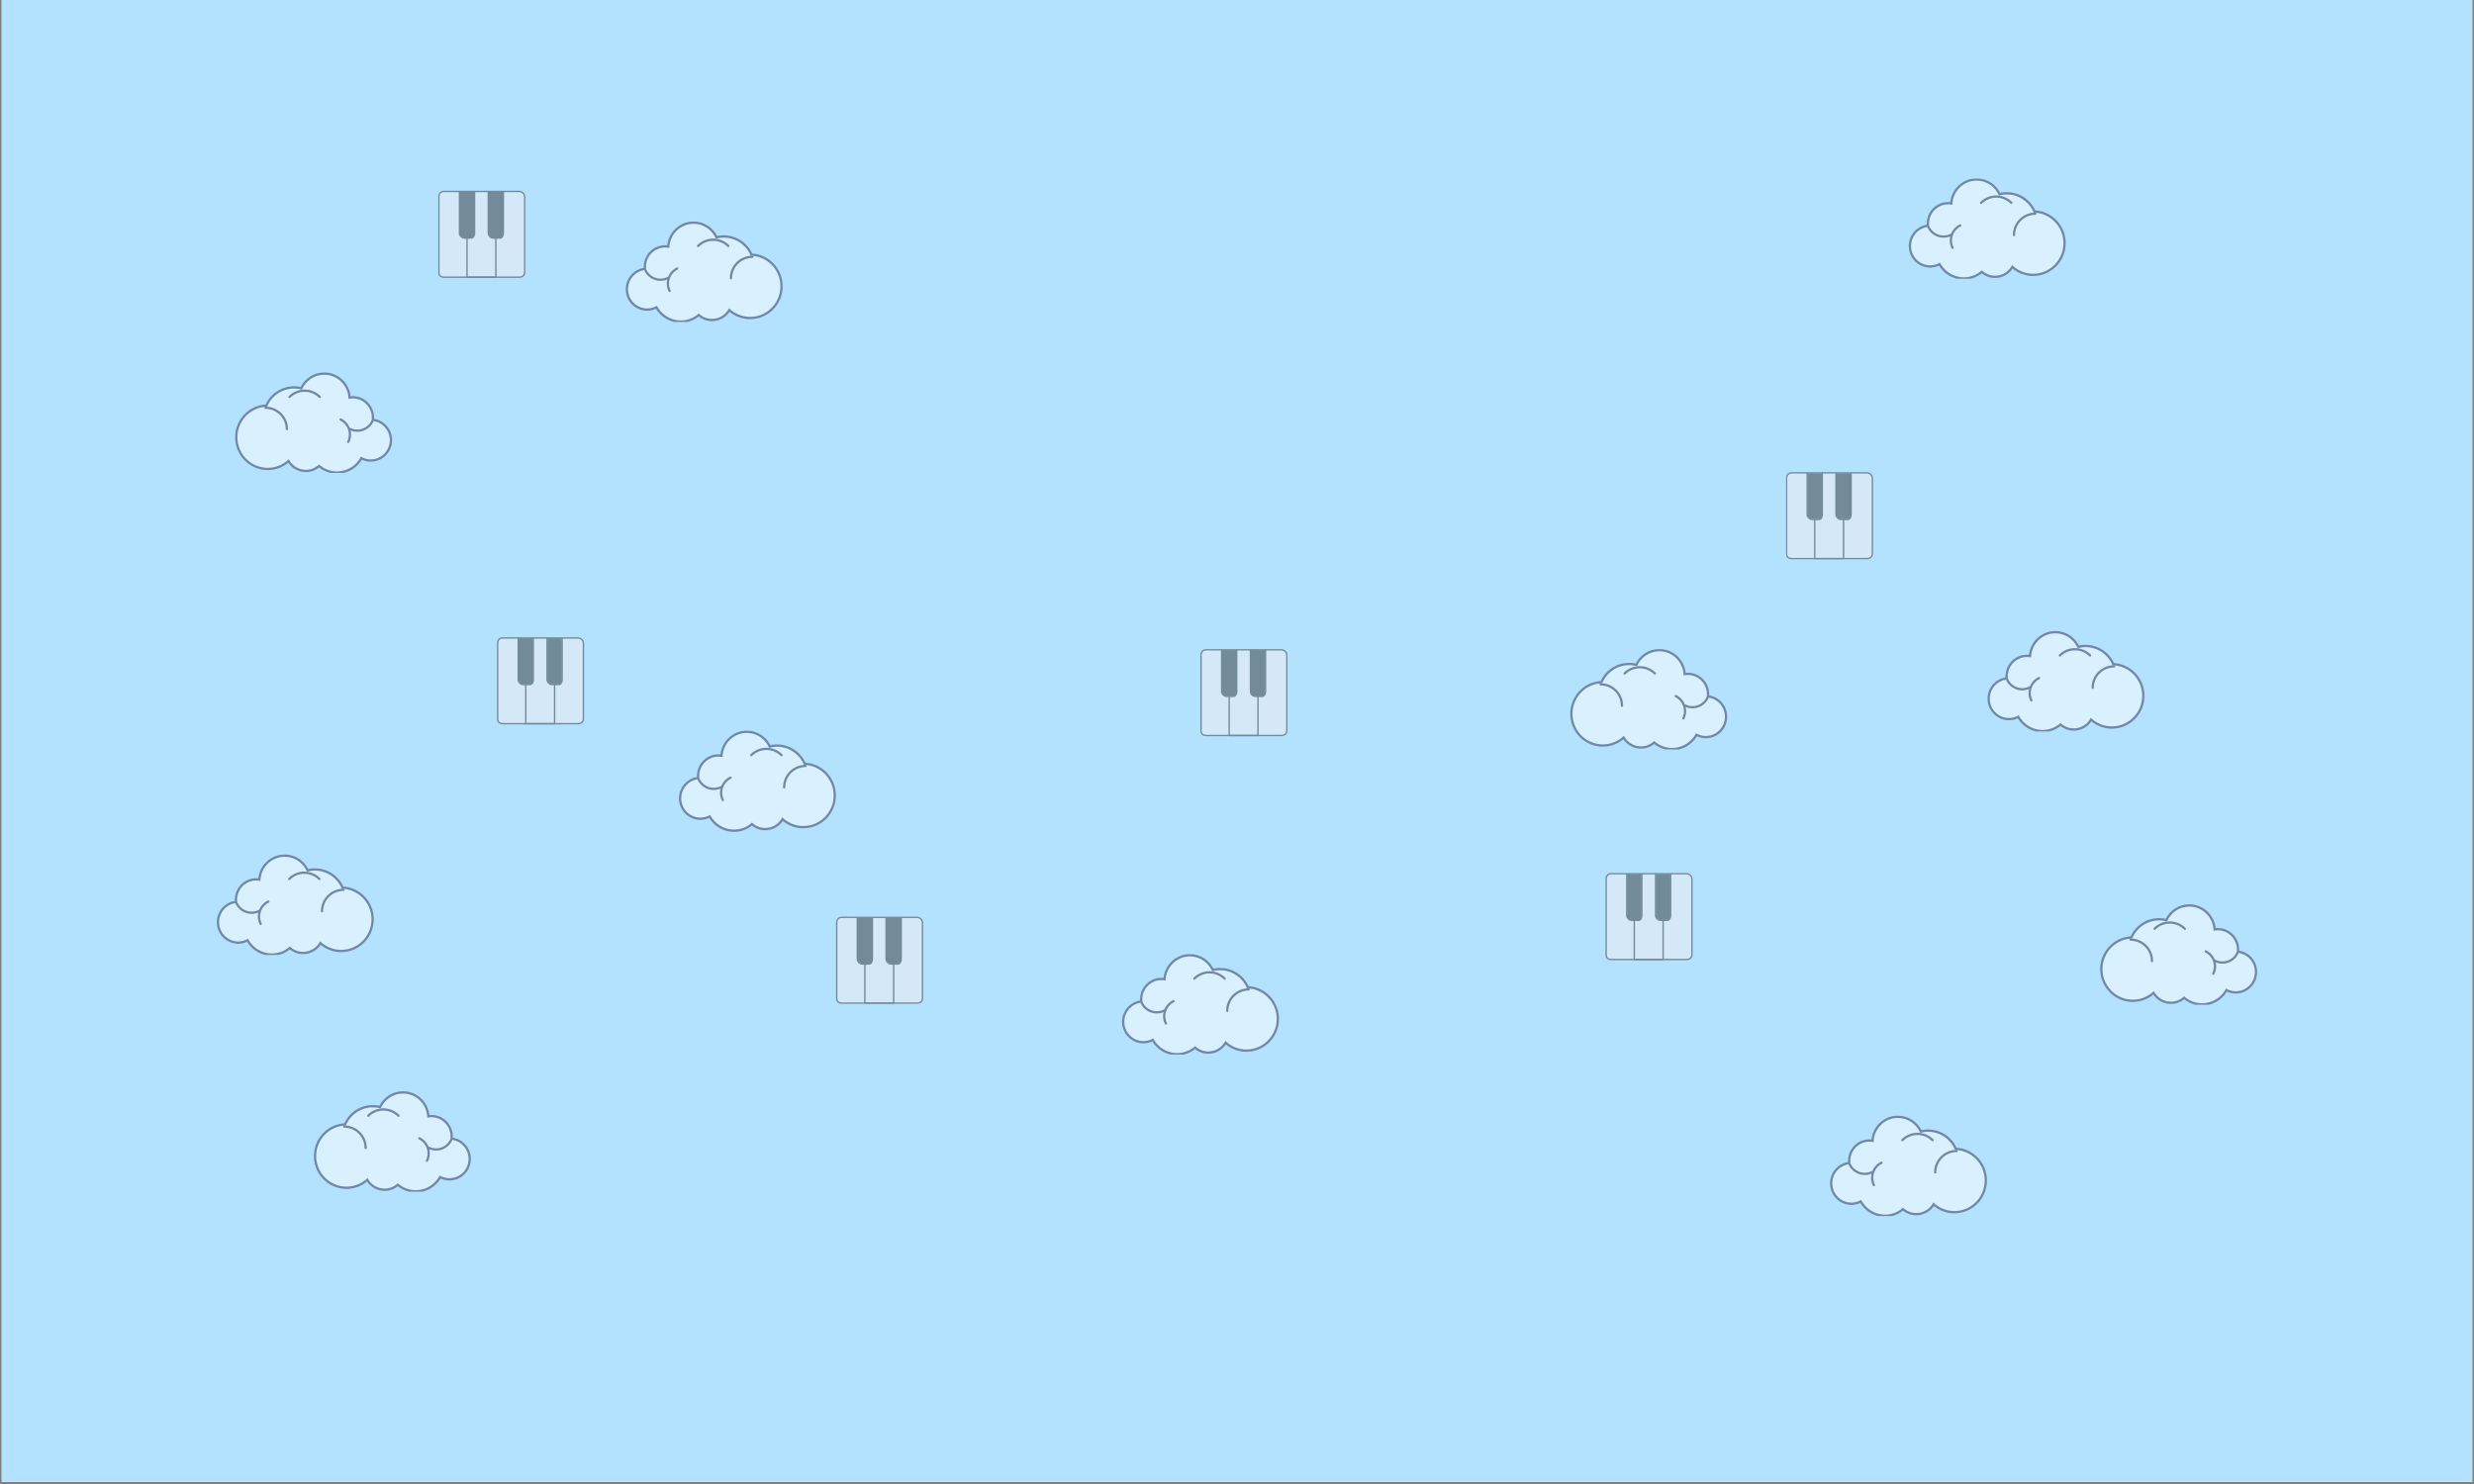 <?xml version="1.0" encoding="UTF-8"?>
<svg xmlns="http://www.w3.org/2000/svg" xmlns:xlink="http://www.w3.org/1999/xlink" width="1125pt" height="675pt" viewBox="0 0 1125 675" version="1.2">
<rect x="0" y="0" width="1125" height="675" fill="#808080" stroke="none"/>
<defs>
<clipPath id="clip1">
  <path d="M 0.832 0 L 1124.168 0 L 1124.168 674 L 0.832 674 Z M 0.832 0 "/>
</clipPath>
<filter id="alpha" filterUnits="objectBoundingBox" x="0%" y="0%" width="100%" height="100%">
  <feColorMatrix type="matrix" in="SourceGraphic" values="0 0 0 0 1 0 0 0 0 1 0 0 0 0 1 0 0 0 1 0"/>
</filter>
<mask id="mask0">
  <g filter="url(#alpha)">
<rect x="0" y="0" width="1125" height="675" style="fill:rgb(0%,0%,0%);fill-opacity:0.498;stroke:none;"/>
  </g>
</mask>
<clipPath id="clip3">
  <path d="M 1 1 L 72 1 L 72 46.441 L 1 46.441 Z M 1 1 "/>
</clipPath>
<clipPath id="clip4">
  <path d="M 0.285 0.758 L 72 0.758 L 72 46.441 L 0.285 46.441 Z M 0.285 0.758 "/>
</clipPath>
<clipPath id="clip2">
  <rect x="0" y="0" width="73" height="47"/>
</clipPath>
<g id="surface5" clip-path="url(#clip2)">
<g clip-path="url(#clip3)" clip-rule="nonzero">
<path style=" stroke:none;fill-rule:nonzero;fill:rgb(100%,100%,100%);fill-opacity:1;" d="M 25.562 46.281 C 20.957 46.281 16.766 43.805 14.508 39.781 C 13.344 40.391 12.051 40.746 10.738 40.812 C 10.578 40.82 10.422 40.824 10.262 40.824 C 5.359 40.824 1.328 36.953 1.078 32.012 C 0.949 29.535 1.789 27.16 3.438 25.32 C 4.969 23.605 7.031 22.547 9.289 22.309 C 9.273 22.145 9.262 21.977 9.254 21.812 C 9.129 19.336 9.965 16.957 11.613 15.117 C 13.262 13.273 15.52 12.195 17.977 12.066 C 18.137 12.059 18.293 12.055 18.453 12.055 C 18.93 12.055 19.406 12.09 19.875 12.164 C 20.242 6.312 24.93 1.59 30.805 1.289 C 31.008 1.277 31.203 1.273 31.402 1.273 C 35.895 1.273 39.941 3.879 41.84 7.957 C 42.684 7.75 43.551 7.621 44.418 7.578 C 44.652 7.562 44.895 7.559 45.133 7.559 C 50.609 7.559 55.52 10.793 57.73 15.828 C 65.039 16.145 71.004 22.086 71.379 29.496 C 71.777 37.438 65.703 44.23 57.828 44.637 C 57.582 44.648 57.332 44.656 57.09 44.656 C 53.594 44.656 50.27 43.383 47.652 41.055 C 46.082 43.688 43.297 45.383 40.234 45.539 C 40.078 45.551 39.918 45.555 39.758 45.555 C 37.535 45.555 35.414 44.75 33.738 43.285 C 31.629 45.066 28.977 46.121 26.223 46.266 C 26 46.273 25.781 46.281 25.562 46.281 "/>
</g>
<g clip-path="url(#clip4)" clip-rule="nonzero">
<path style=" stroke:none;fill-rule:nonzero;fill:rgb(18.039%,18.43%,32.549%);fill-opacity:1;" d="M 31.402 0.746 C 31.195 0.746 30.984 0.75 30.781 0.762 C 24.824 1.066 20.039 5.719 19.402 11.574 C 19.09 11.543 18.77 11.527 18.453 11.527 C 18.285 11.527 18.117 11.535 17.949 11.543 C 15.355 11.676 12.969 12.82 11.227 14.766 C 9.488 16.707 8.602 19.223 8.734 21.836 L 8.734 21.852 C 6.539 22.203 4.555 23.285 3.051 24.965 C 1.309 26.91 0.422 29.422 0.555 32.043 C 0.82 37.262 5.082 41.352 10.262 41.352 C 10.43 41.352 10.598 41.348 10.766 41.336 C 11.988 41.273 13.195 40.977 14.305 40.465 C 16.703 44.406 20.93 46.805 25.562 46.805 C 25.789 46.805 26.02 46.801 26.246 46.789 C 28.973 46.648 31.598 45.652 33.734 43.965 C 35.449 45.336 37.555 46.078 39.758 46.078 C 39.926 46.078 40.094 46.074 40.262 46.066 C 43.293 45.91 46.066 44.324 47.77 41.844 C 50.402 44.004 53.668 45.18 57.09 45.18 C 57.344 45.18 57.602 45.176 57.855 45.16 C 66.016 44.742 72.316 37.703 71.898 29.473 C 71.707 25.672 70.105 22.121 67.391 19.48 C 64.855 17.012 61.566 15.547 58.074 15.32 C 55.715 10.262 50.711 7.031 45.129 7.031 C 44.887 7.031 44.637 7.039 44.391 7.051 C 43.633 7.09 42.871 7.191 42.125 7.352 C 40.07 3.312 35.957 0.746 31.402 0.746 Z M 31.402 1.797 C 35.918 1.797 39.859 4.566 41.547 8.578 C 42.473 8.316 43.441 8.152 44.441 8.105 C 44.676 8.09 44.902 8.086 45.129 8.086 C 50.605 8.086 55.379 11.461 57.383 16.344 C 64.547 16.484 70.484 22.195 70.859 29.523 C 71.242 37.188 65.398 43.719 57.801 44.109 C 57.562 44.121 57.324 44.129 57.09 44.129 C 53.395 44.129 50.008 42.645 47.52 40.215 C 46.16 42.93 43.438 44.848 40.211 45.016 C 40.059 45.023 39.906 45.027 39.758 45.027 C 37.441 45.027 35.316 44.098 33.746 42.582 C 31.738 44.414 29.109 45.59 26.191 45.738 C 25.98 45.75 25.773 45.754 25.562 45.754 C 20.875 45.754 16.746 43.059 14.715 39.066 C 13.539 39.773 12.176 40.211 10.711 40.289 C 10.562 40.297 10.41 40.297 10.262 40.297 C 5.668 40.297 1.836 36.668 1.598 31.984 C 1.352 27.156 5.035 23.039 9.824 22.797 C 9.848 22.793 9.863 22.793 9.883 22.793 C 9.828 22.465 9.793 22.125 9.773 21.785 C 9.531 16.957 13.215 12.84 18.004 12.594 C 18.156 12.582 18.305 12.582 18.453 12.582 C 19.113 12.582 19.758 12.656 20.375 12.797 C 20.434 6.969 24.98 2.113 30.832 1.812 C 31.023 1.805 31.211 1.797 31.402 1.797 "/>
</g>
<path style="fill-rule:nonzero;fill:rgb(100%,100%,100%);fill-opacity:1;stroke-width:40;stroke-linecap:round;stroke-linejoin:round;stroke:rgb(18.039%,18.43%,32.549%);stroke-opacity:1;stroke-miterlimit:10;" d="M 2599.637 2044.28 C 2599.637 2251.139 2767.248 2418.646 2974.103 2418.646 " transform="matrix(0.026,0,0,-0.026,-19.213,79.7)"/>
<path style="fill-rule:nonzero;fill:rgb(100%,100%,100%);fill-opacity:1;stroke-width:40;stroke-linecap:round;stroke-linejoin:round;stroke:rgb(18.039%,18.43%,32.549%);stroke-opacity:1;stroke-miterlimit:10;" d="M 2024.606 2608.131 C 2170.948 2754.402 2407.91 2754.402 2554.251 2608.131 " transform="matrix(0.026,0,0,-0.026,-19.213,79.7)"/>
<path style="fill:none;stroke-width:40;stroke-linecap:round;stroke-linejoin:round;stroke:rgb(18.039%,18.43%,32.549%);stroke-opacity:1;stroke-miterlimit:10;" d="M 1497.058 2047.695 C 1352.064 1976.416 1176.814 2036.113 1105.516 2181.048 " transform="matrix(0.026,0,0,-0.026,-19.213,79.7)"/>
<path style="fill:none;stroke-width:40;stroke-linecap:round;stroke-linejoin:round;stroke:rgb(18.039%,18.43%,32.549%);stroke-opacity:1;stroke-miterlimit:10;" d="M 1527.165 1821.828 C 1455.867 1966.763 1515.482 2141.992 1660.475 2213.272 " transform="matrix(0.026,0,0,-0.026,-19.213,79.7)"/>
</g>
<mask id="mask1">
  <g filter="url(#alpha)">
<rect x="0" y="0" width="1125" height="675" style="fill:rgb(0%,0%,0%);fill-opacity:0.498;stroke:none;"/>
  </g>
</mask>
<clipPath id="clip6">
  <path d="M 1 0.129 L 72 0.129 L 72 45.812 L 1 45.812 Z M 1 0.129 "/>
</clipPath>
<clipPath id="clip7">
  <path d="M 0.715 0.129 L 72.609 0.129 L 72.609 45.812 L 0.715 45.812 Z M 0.715 0.129 "/>
</clipPath>
<clipPath id="clip5">
  <rect x="0" y="0" width="73" height="47"/>
</clipPath>
<g id="surface8" clip-path="url(#clip5)">
<g clip-path="url(#clip6)" clip-rule="nonzero">
<path style=" stroke:none;fill-rule:nonzero;fill:rgb(100%,100%,100%);fill-opacity:1;" d="M 25.992 45.652 C 21.387 45.652 17.195 43.176 14.938 39.152 C 13.773 39.762 12.48 40.117 11.168 40.184 C 11.004 40.191 10.848 40.195 10.691 40.195 C 5.789 40.195 1.758 36.324 1.504 31.383 C 1.379 28.906 2.219 26.531 3.867 24.691 C 5.398 22.977 7.461 21.918 9.719 21.68 C 9.703 21.512 9.691 21.348 9.684 21.184 C 9.559 18.707 10.395 16.328 12.043 14.488 C 13.691 12.645 15.949 11.566 18.406 11.438 C 18.566 11.43 18.723 11.426 18.883 11.426 C 19.359 11.426 19.836 11.461 20.305 11.535 C 20.672 5.684 25.359 0.957 31.234 0.66 C 31.438 0.648 31.633 0.645 31.832 0.645 C 36.324 0.645 40.371 3.25 42.27 7.328 C 43.113 7.121 43.98 6.992 44.844 6.949 C 45.082 6.934 45.324 6.93 45.559 6.93 C 51.039 6.93 55.945 10.164 58.16 15.199 C 65.469 15.516 71.434 21.457 71.809 28.867 C 72.207 36.809 66.129 43.602 58.258 44.008 C 58.012 44.02 57.762 44.023 57.52 44.023 C 54.023 44.023 50.699 42.75 48.082 40.426 C 46.512 43.059 43.727 44.754 40.664 44.91 C 40.504 44.922 40.348 44.926 40.188 44.926 C 37.965 44.926 35.844 44.121 34.168 42.656 C 32.059 44.438 29.406 45.492 26.648 45.637 C 26.43 45.645 26.211 45.652 25.992 45.652 "/>
</g>
<g clip-path="url(#clip7)" clip-rule="nonzero">
<path style=" stroke:none;fill-rule:nonzero;fill:rgb(18.039%,18.43%,32.549%);fill-opacity:1;" d="M 31.832 0.117 C 31.625 0.117 31.414 0.121 31.207 0.133 C 25.254 0.438 20.469 5.09 19.832 10.945 C 19.52 10.914 19.199 10.898 18.883 10.898 C 18.715 10.898 18.543 10.906 18.379 10.914 C 15.781 11.047 13.398 12.191 11.656 14.137 C 9.914 16.078 9.027 18.594 9.16 21.207 L 9.16 21.223 C 6.969 21.574 4.98 22.656 3.477 24.336 C 1.738 26.281 0.852 28.793 0.984 31.41 C 1.25 36.633 5.512 40.723 10.691 40.723 C 10.855 40.723 11.027 40.719 11.191 40.707 C 12.418 40.645 13.625 40.348 14.73 39.836 C 17.133 43.773 21.359 46.176 25.992 46.176 C 26.219 46.176 26.449 46.172 26.676 46.16 C 29.402 46.02 32.027 45.023 34.164 43.336 C 35.875 44.707 37.984 45.449 40.188 45.449 C 40.355 45.449 40.523 45.445 40.691 45.438 C 43.723 45.281 46.492 43.695 48.199 41.215 C 50.832 43.375 54.094 44.551 57.52 44.551 C 57.773 44.551 58.031 44.547 58.285 44.531 C 66.445 44.113 72.746 37.074 72.328 28.844 C 72.137 25.039 70.535 21.492 67.82 18.852 C 65.285 16.383 61.996 14.918 58.504 14.691 C 56.145 9.633 51.137 6.402 45.559 6.402 C 45.316 6.402 45.066 6.41 44.82 6.422 C 44.059 6.461 43.301 6.562 42.555 6.723 C 40.5 2.684 36.387 0.117 31.832 0.117 Z M 31.832 1.168 C 36.348 1.168 40.289 3.938 41.973 7.949 C 42.902 7.688 43.871 7.523 44.871 7.473 C 45.105 7.461 45.332 7.457 45.559 7.457 C 51.035 7.457 55.805 10.832 57.812 15.715 C 64.977 15.855 70.914 21.566 71.285 28.895 C 71.672 36.559 65.828 43.09 58.23 43.48 C 57.992 43.492 57.754 43.5 57.52 43.5 C 53.82 43.5 50.438 42.016 47.949 39.586 C 46.586 42.301 43.863 44.219 40.641 44.387 C 40.488 44.395 40.336 44.398 40.188 44.398 C 37.871 44.398 35.742 43.469 34.176 41.953 C 32.164 43.785 29.539 44.957 26.621 45.109 C 26.41 45.121 26.203 45.125 25.992 45.125 C 21.305 45.125 17.176 42.43 15.145 38.434 C 13.969 39.145 12.605 39.582 11.137 39.66 C 10.988 39.668 10.84 39.668 10.691 39.668 C 6.098 39.668 2.262 36.039 2.027 31.355 C 1.781 26.527 5.465 22.41 10.254 22.164 C 10.273 22.164 10.293 22.164 10.312 22.164 C 10.258 21.836 10.219 21.496 10.203 21.156 C 9.961 16.324 13.641 12.211 18.434 11.965 C 18.586 11.953 18.734 11.953 18.883 11.953 C 19.543 11.953 20.184 12.023 20.805 12.168 C 20.859 6.34 25.41 1.484 31.262 1.184 C 31.453 1.176 31.641 1.168 31.832 1.168 "/>
</g>
<path style="fill-rule:nonzero;fill:rgb(100%,100%,100%);fill-opacity:1;stroke-width:40;stroke-linecap:round;stroke-linejoin:round;stroke:rgb(18.039%,18.43%,32.549%);stroke-opacity:1;stroke-miterlimit:10;" d="M 2599.661 2044.267 C 2599.661 2251.126 2767.272 2418.633 2974.127 2418.633 " transform="matrix(0.026,0,0,-0.026,-18.784,79.071)"/>
<path style="fill-rule:nonzero;fill:rgb(100%,100%,100%);fill-opacity:1;stroke-width:40;stroke-linecap:round;stroke-linejoin:round;stroke:rgb(18.039%,18.43%,32.549%);stroke-opacity:1;stroke-miterlimit:10;" d="M 2024.63 2608.118 C 2170.972 2754.39 2407.934 2754.39 2554.126 2608.267 " transform="matrix(0.026,0,0,-0.026,-18.784,79.071)"/>
<path style="fill:none;stroke-width:40;stroke-linecap:round;stroke-linejoin:round;stroke:rgb(18.039%,18.43%,32.549%);stroke-opacity:1;stroke-miterlimit:10;" d="M 1496.932 2047.683 C 1351.939 1976.403 1176.838 2036.1 1105.54 2181.035 " transform="matrix(0.026,0,0,-0.026,-18.784,79.071)"/>
<path style="fill:none;stroke-width:40;stroke-linecap:round;stroke-linejoin:round;stroke:rgb(18.039%,18.43%,32.549%);stroke-opacity:1;stroke-miterlimit:10;" d="M 1527.039 1821.816 C 1455.741 1966.751 1515.506 2141.98 1660.499 2213.259 " transform="matrix(0.026,0,0,-0.026,-18.784,79.071)"/>
</g>
<mask id="mask2">
  <g filter="url(#alpha)">
<rect x="0" y="0" width="1125" height="675" style="fill:rgb(0%,0%,0%);fill-opacity:0.498;stroke:none;"/>
  </g>
</mask>
<clipPath id="clip9">
  <path d="M 1 1.027 L 72 1.027 L 72 46.707 L 1 46.707 Z M 1 1.027 "/>
</clipPath>
<clipPath id="clip10">
  <path d="M 0.523 1.027 L 72.418 1.027 L 72.418 46.707 L 0.523 46.707 Z M 0.523 1.027 "/>
</clipPath>
<clipPath id="clip8">
  <rect x="0" y="0" width="73" height="47"/>
</clipPath>
<g id="surface11" clip-path="url(#clip8)">
<g clip-path="url(#clip9)" clip-rule="nonzero">
<path style=" stroke:none;fill-rule:nonzero;fill:rgb(100%,100%,100%);fill-opacity:1;" d="M 25.797 46.547 C 21.191 46.547 17.004 44.07 14.742 40.051 C 13.582 40.656 12.289 41.012 10.977 41.082 C 10.812 41.09 10.656 41.09 10.496 41.09 C 5.598 41.09 1.562 37.223 1.312 32.281 C 1.188 29.805 2.023 27.426 3.672 25.586 C 5.207 23.871 7.27 22.816 9.527 22.574 C 9.512 22.41 9.5 22.242 9.492 22.078 C 9.367 19.602 10.203 17.227 11.852 15.383 C 13.5 13.543 15.758 12.461 18.215 12.336 C 18.375 12.324 18.531 12.32 18.688 12.32 C 19.168 12.32 19.645 12.359 20.113 12.434 C 20.48 6.578 25.168 1.855 31.043 1.555 C 31.242 1.543 31.441 1.539 31.641 1.539 C 36.129 1.539 40.18 4.145 42.078 8.223 C 42.922 8.016 43.789 7.891 44.652 7.844 C 44.891 7.832 45.129 7.828 45.367 7.828 C 50.848 7.828 55.754 11.059 57.969 16.094 C 65.277 16.414 71.242 22.355 71.617 29.766 C 72.016 37.707 65.938 44.5 58.066 44.902 C 57.82 44.918 57.57 44.922 57.328 44.922 C 53.832 44.922 50.504 43.648 47.891 41.324 C 46.32 43.953 43.535 45.648 40.473 45.809 C 40.312 45.82 40.156 45.82 39.996 45.82 C 37.77 45.82 35.652 45.02 33.977 43.555 C 31.867 45.336 29.215 46.391 26.457 46.531 C 26.234 46.543 26.016 46.547 25.797 46.547 "/>
</g>
<g clip-path="url(#clip10)" clip-rule="nonzero">
<path style=" stroke:none;fill-rule:nonzero;fill:rgb(18.039%,18.43%,32.549%);fill-opacity:1;" d="M 31.641 1.012 C 31.434 1.012 31.223 1.02 31.016 1.027 C 25.062 1.336 20.277 5.984 19.641 11.844 C 19.324 11.812 19.008 11.797 18.688 11.797 C 18.523 11.797 18.352 11.801 18.188 11.809 C 15.59 11.941 13.203 13.086 11.461 15.031 C 9.723 16.977 8.836 19.488 8.969 22.105 L 8.969 22.121 C 6.777 22.469 4.789 23.555 3.285 25.23 C 1.547 27.18 0.66 29.691 0.793 32.309 C 1.055 37.531 5.32 41.617 10.496 41.617 C 10.664 41.617 10.836 41.613 11 41.605 C 12.223 41.543 13.43 41.246 14.539 40.734 C 16.941 44.672 21.168 47.074 25.797 47.074 C 26.023 47.074 26.258 47.066 26.484 47.059 C 29.211 46.914 31.836 45.922 33.973 44.23 C 35.684 45.602 37.793 46.348 39.996 46.348 C 40.164 46.348 40.332 46.344 40.5 46.336 C 43.527 46.18 46.301 44.594 48.008 42.113 C 50.641 44.273 53.902 45.449 57.328 45.449 C 57.582 45.449 57.84 45.441 58.09 45.426 C 66.25 45.008 72.551 37.969 72.137 29.738 C 71.945 25.938 70.344 22.391 67.629 19.746 C 65.09 17.277 61.801 15.812 58.309 15.586 C 55.953 10.531 50.945 7.301 45.367 7.301 C 45.121 7.301 44.875 7.305 44.625 7.32 C 43.867 7.359 43.109 7.457 42.363 7.617 C 40.309 3.578 36.191 1.012 31.641 1.012 Z M 31.641 2.066 C 36.156 2.066 40.098 4.836 41.781 8.844 C 42.711 8.586 43.676 8.422 44.68 8.371 C 44.91 8.359 45.141 8.352 45.367 8.352 C 50.844 8.352 55.613 11.73 57.621 16.609 C 64.785 16.75 70.723 22.461 71.094 29.789 C 71.48 37.457 65.637 43.984 58.039 44.379 C 57.801 44.391 57.562 44.395 57.328 44.395 C 53.629 44.395 50.246 42.91 47.758 40.484 C 46.395 43.195 43.672 45.117 40.445 45.281 C 40.297 45.293 40.145 45.297 39.996 45.297 C 37.676 45.297 35.551 44.367 33.984 42.848 C 31.973 44.684 29.348 45.855 26.43 46.004 C 26.219 46.016 26.008 46.02 25.797 46.02 C 21.113 46.02 16.984 43.328 14.953 39.332 C 13.777 40.039 12.41 40.48 10.945 40.555 C 10.797 40.562 10.645 40.566 10.496 40.566 C 5.906 40.566 2.07 36.934 1.832 32.254 C 1.59 27.422 5.273 23.309 10.062 23.062 C 10.082 23.059 10.102 23.059 10.121 23.059 C 10.066 22.73 10.027 22.395 10.012 22.051 C 9.766 17.223 13.449 13.105 18.242 12.859 C 18.391 12.852 18.539 12.848 18.688 12.848 C 19.348 12.848 19.992 12.922 20.609 13.062 C 20.668 7.234 25.219 2.383 31.07 2.082 C 31.262 2.07 31.449 2.066 31.641 2.066 "/>
</g>
<path style="fill-rule:nonzero;fill:rgb(100%,100%,100%);fill-opacity:1;stroke-width:40;stroke-linecap:round;stroke-linejoin:round;stroke:rgb(18.039%,18.43%,32.549%);stroke-opacity:1;stroke-miterlimit:10;" d="M 2599.696 2044.341 C 2599.696 2251.052 2767.307 2418.707 2974.163 2418.707 " transform="matrix(0.026,0,0,-0.026,-18.977,79.968)"/>
<path style="fill-rule:nonzero;fill:rgb(100%,100%,100%);fill-opacity:1;stroke-width:40;stroke-linecap:round;stroke-linejoin:round;stroke:rgb(18.039%,18.43%,32.549%);stroke-opacity:1;stroke-miterlimit:10;" d="M 2024.666 2608.043 C 2170.857 2754.463 2407.969 2754.463 2554.161 2608.192 " transform="matrix(0.026,0,0,-0.026,-18.977,79.968)"/>
<path style="fill:none;stroke-width:40;stroke-linecap:round;stroke-linejoin:round;stroke:rgb(18.039%,18.43%,32.549%);stroke-opacity:1;stroke-miterlimit:10;" d="M 1496.968 2047.757 C 1351.974 1976.329 1176.874 2036.174 1105.426 2181.109 " transform="matrix(0.026,0,0,-0.026,-18.977,79.968)"/>
<path style="fill:none;stroke-width:40;stroke-linecap:round;stroke-linejoin:round;stroke:rgb(18.039%,18.43%,32.549%);stroke-opacity:1;stroke-miterlimit:10;" d="M 1527.075 1821.741 C 1455.776 1966.825 1515.541 2142.053 1660.535 2213.333 " transform="matrix(0.026,0,0,-0.026,-18.977,79.968)"/>
</g>
<mask id="mask3">
  <g filter="url(#alpha)">
<rect x="0" y="0" width="1125" height="675" style="fill:rgb(0%,0%,0%);fill-opacity:0.498;stroke:none;"/>
  </g>
</mask>
<clipPath id="clip12">
  <path d="M 1 0.34 L 72 0.34 L 72 46 L 1 46 Z M 1 0.34 "/>
</clipPath>
<clipPath id="clip13">
  <path d="M 0.488 0.34 L 72.383 0.34 L 72.383 46.023 L 0.488 46.023 Z M 0.488 0.34 "/>
</clipPath>
<clipPath id="clip11">
  <rect x="0" y="0" width="73" height="47"/>
</clipPath>
<g id="surface14" clip-path="url(#clip11)">
<g clip-path="url(#clip12)" clip-rule="nonzero">
<path style=" stroke:none;fill-rule:nonzero;fill:rgb(100%,100%,100%);fill-opacity:1;" d="M 25.762 45.859 C 21.156 45.859 16.969 43.387 14.707 39.363 C 13.547 39.969 12.254 40.324 10.941 40.395 C 10.777 40.402 10.621 40.406 10.461 40.406 C 5.562 40.406 1.527 36.535 1.277 31.594 C 1.152 29.117 1.988 26.738 3.637 24.902 C 5.172 23.184 7.234 22.129 9.492 21.887 C 9.477 21.723 9.465 21.559 9.457 21.391 C 9.332 18.918 10.168 16.539 11.816 14.695 C 13.465 12.855 15.723 11.773 18.18 11.648 C 18.34 11.637 18.496 11.637 18.652 11.637 C 19.133 11.637 19.609 11.672 20.078 11.746 C 20.445 5.891 25.133 1.168 31.008 0.867 C 31.207 0.859 31.406 0.852 31.605 0.852 C 36.094 0.852 40.145 3.461 42.043 7.535 C 42.887 7.328 43.754 7.203 44.617 7.156 C 44.855 7.145 45.094 7.141 45.332 7.141 C 50.812 7.141 55.719 10.371 57.934 15.406 C 65.242 15.727 71.207 21.668 71.582 29.078 C 71.98 37.02 65.902 43.812 58.031 44.215 C 57.785 44.23 57.535 44.234 57.293 44.234 C 53.797 44.234 50.469 42.961 47.855 40.637 C 46.285 43.266 43.5 44.965 40.438 45.121 C 40.277 45.133 40.121 45.133 39.961 45.133 C 37.734 45.133 35.617 44.332 33.941 42.867 C 31.832 44.648 29.18 45.703 26.422 45.844 C 26.203 45.855 25.98 45.859 25.762 45.859 "/>
</g>
<g clip-path="url(#clip13)" clip-rule="nonzero">
<path style=" stroke:none;fill-rule:nonzero;fill:rgb(18.039%,18.43%,32.549%);fill-opacity:1;" d="M 31.605 0.328 C 31.398 0.328 31.188 0.332 30.98 0.344 C 25.027 0.648 20.242 5.297 19.605 11.156 C 19.289 11.125 18.973 11.109 18.652 11.109 C 18.488 11.109 18.316 11.113 18.152 11.121 C 15.555 11.258 13.168 12.398 11.43 14.344 C 9.688 16.289 8.801 18.805 8.934 21.418 L 8.934 21.434 C 6.742 21.785 4.754 22.867 3.25 24.547 C 1.512 26.492 0.625 29.004 0.758 31.621 C 1.02 36.844 5.285 40.93 10.461 40.93 C 10.629 40.93 10.801 40.93 10.965 40.918 C 12.188 40.855 13.398 40.559 14.504 40.047 C 16.906 43.984 21.133 46.387 25.762 46.387 C 25.988 46.387 26.223 46.383 26.449 46.371 C 29.176 46.227 31.801 45.234 33.938 43.547 C 35.648 44.914 37.758 45.66 39.961 45.66 C 40.129 45.66 40.297 45.656 40.465 45.648 C 43.496 45.492 46.266 43.906 47.973 41.426 C 50.605 43.586 53.867 44.762 57.293 44.762 C 57.547 44.762 57.805 44.754 58.055 44.738 C 66.215 44.32 72.516 37.281 72.102 29.051 C 71.91 25.25 70.309 21.703 67.594 19.062 C 65.055 16.59 61.77 15.125 58.277 14.898 C 55.918 9.844 50.91 6.613 45.332 6.613 C 45.086 6.613 44.84 6.617 44.594 6.633 C 43.832 6.672 43.074 6.77 42.328 6.93 C 40.273 2.891 36.16 0.328 31.605 0.328 Z M 31.605 1.379 C 36.121 1.379 40.062 4.148 41.746 8.156 C 42.676 7.898 43.645 7.734 44.645 7.684 C 44.875 7.672 45.105 7.664 45.332 7.664 C 50.809 7.664 55.578 11.043 57.586 15.922 C 64.75 16.066 70.688 21.777 71.059 29.105 C 71.445 36.77 65.602 43.297 58.004 43.691 C 57.766 43.703 57.527 43.707 57.293 43.707 C 53.594 43.707 50.211 42.227 47.723 39.797 C 46.359 42.508 43.637 44.43 40.41 44.594 C 40.262 44.605 40.109 44.609 39.961 44.609 C 37.641 44.609 35.516 43.68 33.949 42.16 C 31.938 43.996 29.312 45.168 26.395 45.316 C 26.184 45.328 25.973 45.336 25.762 45.336 C 21.078 45.336 16.949 42.641 14.918 38.645 C 13.742 39.352 12.379 39.793 10.91 39.867 C 10.762 39.875 10.613 39.879 10.461 39.879 C 5.871 39.879 2.035 36.25 1.797 31.566 C 1.555 26.738 5.238 22.621 10.027 22.375 C 10.047 22.371 10.066 22.371 10.086 22.371 C 10.031 22.043 9.992 21.707 9.977 21.363 C 9.734 16.535 13.414 12.418 18.207 12.176 C 18.355 12.164 18.504 12.16 18.652 12.16 C 19.312 12.16 19.957 12.234 20.578 12.375 C 20.633 6.547 25.184 1.695 31.035 1.395 C 31.227 1.383 31.414 1.379 31.605 1.379 "/>
</g>
<path style="fill-rule:nonzero;fill:rgb(100%,100%,100%);fill-opacity:1;stroke-width:40;stroke-linecap:round;stroke-linejoin:round;stroke:rgb(18.039%,18.43%,32.549%);stroke-opacity:1;stroke-miterlimit:10;" d="M 2599.683 2044.359 C 2599.683 2251.069 2767.294 2418.725 2974.149 2418.725 " transform="matrix(0.026,0,0,-0.026,-19.011,79.281)"/>
<path style="fill-rule:nonzero;fill:rgb(100%,100%,100%);fill-opacity:1;stroke-width:40;stroke-linecap:round;stroke-linejoin:round;stroke:rgb(18.039%,18.43%,32.549%);stroke-opacity:1;stroke-miterlimit:10;" d="M 2024.652 2608.061 C 2170.844 2754.333 2407.956 2754.333 2554.148 2608.21 " transform="matrix(0.026,0,0,-0.026,-19.011,79.281)"/>
<path style="fill:none;stroke-width:40;stroke-linecap:round;stroke-linejoin:round;stroke:rgb(18.039%,18.43%,32.549%);stroke-opacity:1;stroke-miterlimit:10;" d="M 1496.954 2047.626 C 1351.961 1976.346 1176.861 2036.043 1105.562 2181.126 " transform="matrix(0.026,0,0,-0.026,-19.011,79.281)"/>
<path style="fill:none;stroke-width:40;stroke-linecap:round;stroke-linejoin:round;stroke:rgb(18.039%,18.43%,32.549%);stroke-opacity:1;stroke-miterlimit:10;" d="M 1527.061 1821.759 C 1455.763 1966.842 1515.528 2142.071 1660.521 2213.351 " transform="matrix(0.026,0,0,-0.026,-19.011,79.281)"/>
</g>
<mask id="mask4">
  <g filter="url(#alpha)">
<rect x="0" y="0" width="1125" height="675" style="fill:rgb(0%,0%,0%);fill-opacity:0.498;stroke:none;"/>
  </g>
</mask>
<clipPath id="clip15">
  <path d="M 1 0.414 L 72 0.414 L 72 46 L 1 46 Z M 1 0.414 "/>
</clipPath>
<clipPath id="clip16">
  <path d="M 0.945 0.414 L 72.559 0.414 L 72.559 46.098 L 0.945 46.098 Z M 0.945 0.414 "/>
</clipPath>
<clipPath id="clip14">
  <rect x="0" y="0" width="73" height="47"/>
</clipPath>
<g id="surface17" clip-path="url(#clip14)">
<g clip-path="url(#clip15)" clip-rule="nonzero">
<path style=" stroke:none;fill-rule:nonzero;fill:rgb(100%,100%,100%);fill-opacity:1;" d="M 47.281 45.934 C 51.887 45.934 56.074 43.461 58.336 39.438 C 59.5 40.043 60.789 40.398 62.105 40.469 C 62.266 40.477 62.422 40.48 62.582 40.48 C 67.484 40.48 71.516 36.609 71.766 31.668 C 71.895 29.191 71.055 26.812 69.406 24.977 C 67.875 23.258 65.812 22.203 63.551 21.961 C 63.57 21.797 63.582 21.633 63.59 21.465 C 63.715 18.992 62.879 16.613 61.23 14.77 C 59.582 12.93 57.324 11.848 54.867 11.723 C 54.707 11.711 54.551 11.711 54.391 11.711 C 53.914 11.711 53.438 11.746 52.969 11.82 C 52.602 5.969 47.914 1.242 42.039 0.941 C 41.836 0.934 41.641 0.926 41.441 0.926 C 36.949 0.926 32.902 3.535 31.004 7.609 C 30.16 7.402 29.293 7.277 28.426 7.23 C 28.191 7.219 27.949 7.215 27.711 7.215 C 22.234 7.215 17.324 10.445 15.113 15.48 C 7.805 15.801 1.84 21.742 1.465 29.152 C 1.066 37.094 7.141 43.887 15.016 44.289 C 15.262 44.305 15.512 44.309 15.754 44.309 C 19.25 44.309 22.574 43.035 25.191 40.711 C 26.762 43.34 29.547 45.039 32.609 45.195 C 32.766 45.207 32.926 45.207 33.086 45.207 C 35.309 45.207 37.43 44.406 39.105 42.941 C 41.215 44.723 43.867 45.777 46.621 45.918 C 46.844 45.93 47.062 45.934 47.281 45.934 "/>
</g>
<g clip-path="url(#clip16)" clip-rule="nonzero">
<path style=" stroke:none;fill-rule:nonzero;fill:rgb(18.039%,18.43%,32.549%);fill-opacity:1;" d="M 41.441 0.402 C 41.648 0.402 41.859 0.406 42.062 0.418 C 48.02 0.723 52.805 5.371 53.438 11.23 C 53.754 11.199 54.074 11.184 54.391 11.184 C 54.559 11.184 54.727 11.188 54.895 11.195 C 57.488 11.332 59.875 12.477 61.617 14.418 C 63.355 16.363 64.242 18.879 64.109 21.492 L 64.109 21.508 C 66.305 21.859 68.289 22.941 69.793 24.621 C 71.535 26.566 72.422 29.078 72.289 31.695 C 72.023 36.918 67.762 41.004 62.582 41.004 C 62.414 41.004 62.246 41.004 62.078 40.992 C 60.855 40.93 59.648 40.633 58.539 40.121 C 56.137 44.059 51.914 46.461 47.281 46.461 C 47.055 46.461 46.824 46.457 46.598 46.445 C 43.871 46.305 41.246 45.309 39.109 43.621 C 37.395 44.988 35.289 45.734 33.086 45.734 C 32.918 45.734 32.75 45.73 32.582 45.723 C 29.551 45.566 26.777 43.98 25.074 41.5 C 22.441 43.66 19.176 44.836 15.754 44.836 C 15.5 44.836 15.242 44.828 14.988 44.812 C 6.828 44.395 0.527 37.355 0.945 29.125 C 1.137 25.324 2.738 21.777 5.453 19.137 C 7.988 16.664 11.277 15.199 14.77 14.973 C 17.129 9.918 22.133 6.688 27.711 6.688 C 27.957 6.688 28.207 6.691 28.453 6.707 C 29.211 6.746 29.973 6.844 30.719 7.008 C 32.773 2.965 36.887 0.402 41.441 0.402 Z M 41.441 1.453 C 36.922 1.453 32.984 4.223 31.297 8.23 C 30.371 7.973 29.402 7.809 28.402 7.758 C 28.168 7.746 27.941 7.738 27.711 7.738 C 22.234 7.738 17.465 11.117 15.461 15.996 C 8.297 16.141 2.359 21.852 1.984 29.18 C 1.602 36.844 7.445 43.371 15.039 43.766 C 15.281 43.777 15.52 43.781 15.754 43.781 C 19.449 43.781 22.836 42.301 25.324 39.871 C 26.684 42.582 29.406 44.504 32.633 44.668 C 32.785 44.68 32.938 44.684 33.086 44.684 C 35.402 44.684 37.527 43.754 39.098 42.234 C 41.105 44.07 43.734 45.242 46.652 45.395 C 46.863 45.402 47.07 45.41 47.281 45.41 C 51.969 45.41 56.098 42.715 58.129 38.719 C 59.305 39.426 60.668 39.867 62.133 39.941 C 62.281 39.949 62.434 39.953 62.582 39.953 C 67.176 39.953 71.008 36.324 71.246 31.641 C 71.492 26.812 67.809 22.695 63.02 22.449 C 62.996 22.445 62.98 22.445 62.961 22.445 C 63.016 22.117 63.051 21.781 63.07 21.438 C 63.312 16.609 59.629 12.492 54.84 12.25 C 54.688 12.238 54.539 12.234 54.391 12.234 C 53.73 12.234 53.086 12.309 52.469 12.449 C 52.41 6.621 47.859 1.77 42.012 1.469 C 41.82 1.457 41.633 1.453 41.441 1.453 "/>
</g>
<path style="fill-rule:nonzero;fill:rgb(100%,100%,100%);fill-opacity:1;stroke-width:40;stroke-linecap:round;stroke-linejoin:round;stroke:rgb(18.039%,18.43%,32.549%);stroke-opacity:1;stroke-miterlimit:10;" d="M 2599.627 2044.362 C 2599.627 2251.073 2767.238 2418.728 2974.094 2418.728 " transform="matrix(-0.026,0,0,-0.026,92.057,79.355)"/>
<path style="fill-rule:nonzero;fill:rgb(100%,100%,100%);fill-opacity:1;stroke-width:40;stroke-linecap:round;stroke-linejoin:round;stroke:rgb(18.039%,18.43%,32.549%);stroke-opacity:1;stroke-miterlimit:10;" d="M 2024.597 2608.065 C 2170.938 2754.336 2407.901 2754.336 2554.242 2608.213 " transform="matrix(-0.026,0,0,-0.026,92.057,79.355)"/>
<path style="fill:none;stroke-width:40;stroke-linecap:round;stroke-linejoin:round;stroke:rgb(18.039%,18.43%,32.549%);stroke-opacity:1;stroke-miterlimit:10;" d="M 1497.048 2047.629 C 1352.055 1976.35 1176.805 2036.046 1105.506 2181.13 " transform="matrix(-0.026,0,0,-0.026,92.057,79.355)"/>
<path style="fill:none;stroke-width:40;stroke-linecap:round;stroke-linejoin:round;stroke:rgb(18.039%,18.43%,32.549%);stroke-opacity:1;stroke-miterlimit:10;" d="M 1527.156 1821.762 C 1455.857 1966.846 1515.472 2141.926 1660.466 2213.354 " transform="matrix(-0.026,0,0,-0.026,92.057,79.355)"/>
</g>
<mask id="mask5">
  <g filter="url(#alpha)">
<rect x="0" y="0" width="1125" height="675" style="fill:rgb(0%,0%,0%);fill-opacity:0.498;stroke:none;"/>
  </g>
</mask>
<clipPath id="clip18">
  <path d="M 1 1 L 72.859 1 L 72.859 46.672 L 1 46.672 Z M 1 1 "/>
</clipPath>
<clipPath id="clip19">
  <path d="M 1 0.988 L 72.859 0.988 L 72.859 46.672 L 1 46.672 Z M 1 0.988 "/>
</clipPath>
<clipPath id="clip17">
  <rect x="0" y="0" width="73" height="47"/>
</clipPath>
<g id="surface20" clip-path="url(#clip17)">
<g clip-path="url(#clip18)" clip-rule="nonzero">
<path style=" stroke:none;fill-rule:nonzero;fill:rgb(100%,100%,100%);fill-opacity:1;" d="M 26.242 46.508 C 21.637 46.508 17.449 44.035 15.188 40.012 C 14.023 40.621 12.734 40.977 11.418 41.043 C 11.258 41.051 11.102 41.055 10.941 41.055 C 6.039 41.055 2.008 37.184 1.758 32.242 C 1.633 29.766 2.469 27.387 4.117 25.551 C 5.648 23.836 7.711 22.777 9.973 22.539 C 9.957 22.371 9.941 22.207 9.934 22.039 C 9.809 19.566 10.645 17.188 12.293 15.348 C 13.941 13.504 16.199 12.422 18.656 12.297 C 18.816 12.285 18.973 12.285 19.133 12.285 C 19.609 12.285 20.086 12.32 20.555 12.395 C 20.926 6.543 25.609 1.816 31.484 1.516 C 31.688 1.508 31.887 1.5 32.082 1.5 C 36.574 1.5 40.621 4.109 42.52 8.188 C 43.363 7.977 44.23 7.852 45.098 7.809 C 45.332 7.793 45.574 7.789 45.812 7.789 C 51.289 7.789 56.199 11.02 58.414 16.055 C 65.719 16.375 71.684 22.316 72.059 29.727 C 72.457 37.668 66.383 44.461 58.508 44.867 C 58.262 44.879 58.012 44.883 57.77 44.883 C 54.273 44.883 50.949 43.609 48.332 41.285 C 46.762 43.914 43.977 45.613 40.914 45.77 C 40.758 45.781 40.598 45.785 40.438 45.785 C 38.215 45.785 36.094 44.98 34.418 43.516 C 32.309 45.297 29.656 46.352 26.902 46.492 C 26.68 46.504 26.461 46.508 26.242 46.508 "/>
</g>
<g clip-path="url(#clip19)" clip-rule="nonzero">
<path style=" stroke:none;fill-rule:nonzero;fill:rgb(18.039%,18.43%,32.549%);fill-opacity:1;" d="M 32.082 0.977 C 31.879 0.977 31.664 0.98 31.461 0.992 C 25.508 1.297 20.719 5.945 20.086 11.805 C 19.77 11.773 19.449 11.758 19.133 11.758 C 18.965 11.758 18.797 11.762 18.629 11.77 C 16.035 11.906 13.648 13.051 11.906 14.992 C 10.168 16.938 9.281 19.453 9.414 22.066 L 9.414 22.082 C 7.219 22.434 5.234 23.516 3.73 25.195 C 1.988 27.141 1.102 29.652 1.234 32.27 C 1.5 37.492 5.762 41.578 10.941 41.578 C 11.109 41.578 11.277 41.578 11.445 41.566 C 12.668 41.504 13.875 41.207 14.984 40.695 C 17.387 44.633 21.609 47.035 26.242 47.035 C 26.469 47.035 26.699 47.031 26.926 47.02 C 29.652 46.879 32.277 45.883 34.414 44.195 C 36.129 45.566 38.234 46.309 40.438 46.309 C 40.605 46.309 40.773 46.305 40.941 46.297 C 43.973 46.141 46.746 44.555 48.449 42.074 C 51.086 44.234 54.348 45.41 57.77 45.41 C 58.023 45.41 58.281 45.406 58.535 45.391 C 66.695 44.969 72.996 37.93 72.578 29.699 C 72.387 25.898 70.785 22.352 68.07 19.711 C 65.535 17.238 62.246 15.773 58.754 15.547 C 56.395 10.492 51.391 7.262 45.812 7.262 C 45.566 7.262 45.316 7.27 45.07 7.281 C 44.312 7.32 43.551 7.422 42.809 7.582 C 40.75 3.539 36.637 0.977 32.082 0.977 Z M 32.082 2.027 C 36.602 2.027 40.539 4.797 42.227 8.805 C 43.152 8.547 44.121 8.383 45.121 8.332 C 45.355 8.32 45.586 8.316 45.812 8.316 C 51.289 8.316 56.059 11.691 58.062 16.57 C 65.227 16.715 71.164 22.426 71.539 29.754 C 71.922 37.418 66.078 43.945 58.484 44.34 C 58.242 44.352 58.004 44.359 57.77 44.359 C 54.074 44.359 50.688 42.875 48.199 40.445 C 46.84 43.156 44.117 45.078 40.891 45.242 C 40.738 45.254 40.586 45.258 40.438 45.258 C 38.121 45.258 35.996 44.328 34.426 42.812 C 32.418 44.645 29.789 45.816 26.871 45.969 C 26.66 45.977 26.453 45.984 26.242 45.984 C 21.555 45.984 17.426 43.289 15.395 39.293 C 14.219 40 12.855 40.441 11.391 40.516 C 11.242 40.523 11.09 40.527 10.941 40.527 C 6.348 40.527 2.516 36.898 2.277 32.215 C 2.031 27.387 5.715 23.27 10.504 23.023 C 10.527 23.023 10.543 23.023 10.562 23.023 C 10.508 22.691 10.473 22.355 10.453 22.016 C 10.211 17.184 13.895 13.066 18.684 12.824 C 18.836 12.812 18.984 12.809 19.133 12.809 C 19.793 12.809 20.438 12.883 21.055 13.027 C 21.113 7.195 25.664 2.344 31.512 2.043 C 31.703 2.031 31.895 2.027 32.082 2.027 "/>
</g>
<path style="fill-rule:nonzero;fill:rgb(100%,100%,100%);fill-opacity:1;stroke-width:40;stroke-linecap:round;stroke-linejoin:round;stroke:rgb(18.039%,18.43%,32.549%);stroke-opacity:1;stroke-miterlimit:10;" d="M 2599.771 2044.238 C 2599.771 2251.097 2767.233 2418.752 2974.088 2418.752 " transform="matrix(0.026,0,0,-0.026,-18.533,79.93)"/>
<path style="fill-rule:nonzero;fill:rgb(100%,100%,100%);fill-opacity:1;stroke-width:40;stroke-linecap:round;stroke-linejoin:round;stroke:rgb(18.039%,18.43%,32.549%);stroke-opacity:1;stroke-miterlimit:10;" d="M 2024.591 2608.089 C 2170.932 2754.36 2407.895 2754.36 2554.236 2608.237 " transform="matrix(0.026,0,0,-0.026,-18.533,79.93)"/>
<path style="fill:none;stroke-width:40;stroke-linecap:round;stroke-linejoin:round;stroke:rgb(18.039%,18.43%,32.549%);stroke-opacity:1;stroke-miterlimit:10;" d="M 1497.043 2047.653 C 1352.049 1976.374 1176.799 2036.07 1105.501 2181.154 " transform="matrix(0.026,0,0,-0.026,-18.533,79.93)"/>
<path style="fill:none;stroke-width:40;stroke-linecap:round;stroke-linejoin:round;stroke:rgb(18.039%,18.43%,32.549%);stroke-opacity:1;stroke-miterlimit:10;" d="M 1527.15 1821.786 C 1455.851 1966.87 1515.466 2141.95 1660.46 2213.23 " transform="matrix(0.026,0,0,-0.026,-18.533,79.93)"/>
</g>
<mask id="mask6">
  <g filter="url(#alpha)">
<rect x="0" y="0" width="1125" height="675" style="fill:rgb(0%,0%,0%);fill-opacity:0.498;stroke:none;"/>
  </g>
</mask>
<clipPath id="clip21">
  <path d="M 1.051 0.207 L 72 0.207 L 72 45.891 L 1.051 45.891 Z M 1.051 0.207 "/>
</clipPath>
<clipPath id="clip22">
  <path d="M 1.051 0.207 L 72.664 0.207 L 72.664 45.891 L 1.051 45.891 Z M 1.051 0.207 "/>
</clipPath>
<clipPath id="clip20">
  <rect x="0" y="0" width="73" height="47"/>
</clipPath>
<g id="surface23" clip-path="url(#clip20)">
<g clip-path="url(#clip21)" clip-rule="nonzero">
<path style=" stroke:none;fill-rule:nonzero;fill:rgb(100%,100%,100%);fill-opacity:1;" d="M 47.387 45.73 C 51.992 45.73 56.18 43.254 58.441 39.23 C 59.605 39.84 60.895 40.195 62.211 40.262 C 62.371 40.27 62.527 40.273 62.688 40.273 C 67.586 40.273 71.621 36.402 71.871 31.461 C 71.996 28.984 71.16 26.609 69.512 24.77 C 67.98 23.055 65.918 21.996 63.656 21.758 C 63.672 21.59 63.688 21.426 63.695 21.262 C 63.82 18.785 62.98 16.406 61.336 14.566 C 59.688 12.723 57.426 11.645 54.973 11.516 C 54.812 11.508 54.656 11.504 54.496 11.504 C 54.02 11.504 53.543 11.539 53.074 11.613 C 52.703 5.762 48.02 1.035 42.145 0.738 C 41.941 0.727 41.742 0.723 41.547 0.723 C 37.055 0.723 33.008 3.328 31.109 7.406 C 30.266 7.199 29.398 7.07 28.531 7.027 C 28.297 7.012 28.055 7.008 27.816 7.008 C 22.34 7.008 17.43 10.242 15.215 15.277 C 7.91 15.594 1.945 21.535 1.57 28.945 C 1.172 36.887 7.246 43.68 15.121 44.086 C 15.363 44.098 15.617 44.102 15.859 44.102 C 19.355 44.102 22.68 42.832 25.297 40.504 C 26.867 43.137 29.652 44.832 32.711 44.988 C 32.871 45 33.031 45.004 33.191 45.004 C 35.414 45.004 37.535 44.199 39.207 42.734 C 41.32 44.516 43.973 45.57 46.727 45.715 C 46.949 45.723 47.168 45.73 47.387 45.73 "/>
</g>
<g clip-path="url(#clip22)" clip-rule="nonzero">
<path style=" stroke:none;fill-rule:nonzero;fill:rgb(18.039%,18.43%,32.549%);fill-opacity:1;" d="M 41.547 0.195 C 41.75 0.195 41.961 0.199 42.168 0.211 C 48.121 0.516 52.906 5.168 53.543 11.023 C 53.859 10.992 54.18 10.977 54.496 10.977 C 54.664 10.977 54.832 10.984 55 10.992 C 57.594 11.125 59.98 12.27 61.723 14.215 C 63.461 16.156 64.348 18.672 64.215 21.285 L 64.215 21.301 C 66.41 21.652 68.395 22.734 69.898 24.414 C 71.641 26.359 72.527 28.871 72.395 31.488 C 72.129 36.711 67.867 40.801 62.688 40.801 C 62.52 40.801 62.352 40.797 62.184 40.785 C 60.961 40.723 59.754 40.426 58.645 39.914 C 56.242 43.852 52.02 46.254 47.387 46.254 C 47.16 46.254 46.93 46.25 46.703 46.238 C 43.977 46.098 41.352 45.102 39.215 43.414 C 37.5 44.785 35.395 45.527 33.191 45.527 C 33.023 45.527 32.855 45.523 32.688 45.516 C 29.656 45.359 26.883 43.773 25.18 41.293 C 22.543 43.453 19.281 44.629 15.859 44.629 C 15.605 44.629 15.348 44.625 15.094 44.609 C 6.934 44.191 0.633 37.152 1.051 28.922 C 1.242 25.117 2.844 21.57 5.559 18.93 C 8.094 16.461 11.383 14.996 14.875 14.77 C 17.23 9.711 22.238 6.48 27.816 6.48 C 28.062 6.48 28.312 6.488 28.559 6.5 C 29.316 6.539 30.074 6.641 30.82 6.801 C 32.879 2.762 36.992 0.195 41.547 0.195 Z M 41.547 1.246 C 37.027 1.246 33.09 4.016 31.402 8.027 C 30.477 7.766 29.508 7.602 28.508 7.551 C 28.273 7.539 28.043 7.535 27.816 7.535 C 22.34 7.535 17.57 10.91 15.566 15.793 C 8.402 15.934 2.465 21.645 2.09 28.973 C 1.703 36.637 7.551 43.168 15.145 43.559 C 15.387 43.57 15.625 43.578 15.859 43.578 C 19.555 43.578 22.941 42.094 25.43 39.664 C 26.789 42.379 29.512 44.297 32.738 44.465 C 32.891 44.473 33.043 44.477 33.191 44.477 C 35.508 44.477 37.633 43.547 39.199 42.031 C 41.211 43.863 43.84 45.039 46.758 45.188 C 46.969 45.199 47.176 45.203 47.387 45.203 C 52.074 45.203 56.203 42.508 58.234 38.512 C 59.41 39.223 60.773 39.66 62.238 39.738 C 62.387 39.746 62.539 39.746 62.688 39.746 C 67.277 39.746 71.113 36.117 71.352 31.434 C 71.598 26.605 67.914 22.488 63.125 22.242 C 63.102 22.242 63.086 22.242 63.066 22.242 C 63.121 21.914 63.156 21.574 63.176 21.234 C 63.418 16.402 59.734 12.289 54.945 12.043 C 54.793 12.031 54.645 12.031 54.496 12.031 C 53.836 12.031 53.191 12.102 52.574 12.246 C 52.516 6.418 47.965 1.562 42.117 1.262 C 41.922 1.254 41.734 1.246 41.547 1.246 "/>
</g>
<path style="fill-rule:nonzero;fill:rgb(100%,100%,100%);fill-opacity:1;stroke-width:40;stroke-linecap:round;stroke-linejoin:round;stroke:rgb(18.039%,18.43%,32.549%);stroke-opacity:1;stroke-miterlimit:10;" d="M 2599.763 2044.272 C 2599.763 2251.131 2767.374 2418.638 2974.08 2418.638 " transform="matrix(-0.026,0,0,-0.026,92.162,79.149)"/>
<path style="fill-rule:nonzero;fill:rgb(100%,100%,100%);fill-opacity:1;stroke-width:40;stroke-linecap:round;stroke-linejoin:round;stroke:rgb(18.039%,18.43%,32.549%);stroke-opacity:1;stroke-miterlimit:10;" d="M 2024.583 2608.123 C 2170.924 2754.394 2407.886 2754.394 2554.228 2608.271 " transform="matrix(-0.026,0,0,-0.026,92.162,79.149)"/>
<path style="fill:none;stroke-width:40;stroke-linecap:round;stroke-linejoin:round;stroke:rgb(18.039%,18.43%,32.549%);stroke-opacity:1;stroke-miterlimit:10;" d="M 1497.034 2047.688 C 1352.041 1976.408 1176.791 2036.105 1105.492 2181.04 " transform="matrix(-0.026,0,0,-0.026,92.162,79.149)"/>
<path style="fill:none;stroke-width:40;stroke-linecap:round;stroke-linejoin:round;stroke:rgb(18.039%,18.43%,32.549%);stroke-opacity:1;stroke-miterlimit:10;" d="M 1527.141 1821.82 C 1455.843 1966.756 1515.458 2141.984 1660.451 2213.264 " transform="matrix(-0.026,0,0,-0.026,92.162,79.149)"/>
</g>
<mask id="mask7">
  <g filter="url(#alpha)">
<rect x="0" y="0" width="1125" height="675" style="fill:rgb(0%,0%,0%);fill-opacity:0.498;stroke:none;"/>
  </g>
</mask>
<clipPath id="clip24">
  <path d="M 1 1 L 72 1 L 72 46.359 L 1 46.359 Z M 1 1 "/>
</clipPath>
<clipPath id="clip25">
  <path d="M 0.34 0.676 L 72 0.676 L 72 46.359 L 0.34 46.359 Z M 0.34 0.676 "/>
</clipPath>
<clipPath id="clip23">
  <rect x="0" y="0" width="73" height="47"/>
</clipPath>
<g id="surface26" clip-path="url(#clip23)">
<g clip-path="url(#clip24)" clip-rule="nonzero">
<path style=" stroke:none;fill-rule:nonzero;fill:rgb(100%,100%,100%);fill-opacity:1;" d="M 25.617 46.195 C 21.012 46.195 16.824 43.723 14.562 39.699 C 13.398 40.309 12.109 40.66 10.793 40.73 C 10.633 40.738 10.477 40.742 10.316 40.742 C 5.418 40.742 1.383 36.871 1.133 31.93 C 1.008 29.453 1.844 27.074 3.492 25.238 C 5.023 23.523 7.09 22.465 9.348 22.227 C 9.332 22.059 9.316 21.895 9.309 21.727 C 9.184 19.254 10.023 16.875 11.672 15.031 C 13.316 13.191 15.578 12.109 18.035 11.984 C 18.191 11.973 18.348 11.973 18.508 11.973 C 18.984 11.973 19.461 12.008 19.934 12.082 C 20.301 6.23 24.984 1.504 30.863 1.203 C 31.062 1.195 31.262 1.188 31.457 1.188 C 35.949 1.188 39.996 3.797 41.895 7.871 C 42.742 7.664 43.605 7.539 44.473 7.492 C 44.711 7.48 44.949 7.477 45.188 7.477 C 50.664 7.477 55.574 10.707 57.789 15.742 C 65.094 16.062 71.059 22.004 71.434 29.414 C 71.832 37.355 65.758 44.148 57.883 44.551 C 57.641 44.566 57.391 44.57 57.145 44.57 C 53.648 44.57 50.324 43.297 47.707 40.973 C 46.137 43.602 43.352 45.301 40.293 45.457 C 40.133 45.469 39.973 45.469 39.812 45.469 C 37.59 45.469 35.469 44.668 33.797 43.203 C 31.688 44.984 29.035 46.039 26.277 46.18 C 26.055 46.191 25.836 46.195 25.617 46.195 "/>
</g>
<g clip-path="url(#clip25)" clip-rule="nonzero">
<path style=" stroke:none;fill-rule:nonzero;fill:rgb(18.039%,18.43%,32.549%);fill-opacity:1;" d="M 31.457 0.664 C 31.254 0.664 31.043 0.668 30.836 0.68 C 24.883 0.984 20.098 5.633 19.461 11.492 C 19.145 11.461 18.828 11.445 18.508 11.445 C 18.34 11.445 18.172 11.449 18.004 11.457 C 15.41 11.594 13.023 12.738 11.281 14.68 C 9.543 16.625 8.656 19.141 8.789 21.754 L 8.789 21.77 C 6.594 22.121 4.609 23.203 3.105 24.883 C 1.363 26.828 0.477 29.34 0.609 31.957 C 0.875 37.18 5.137 41.266 10.316 41.266 C 10.484 41.266 10.652 41.266 10.82 41.254 C 12.043 41.191 13.25 40.895 14.359 40.383 C 16.762 44.32 20.984 46.723 25.617 46.723 C 25.844 46.723 26.074 46.719 26.305 46.707 C 29.027 46.566 31.656 45.57 33.789 43.883 C 35.504 45.254 37.609 45.996 39.812 45.996 C 39.98 45.996 40.152 45.992 40.316 45.984 C 43.348 45.828 46.121 44.242 47.824 41.762 C 50.461 43.922 53.723 45.098 57.145 45.098 C 57.398 45.098 57.656 45.09 57.91 45.074 C 66.07 44.656 72.371 37.617 71.953 29.387 C 71.762 25.586 70.164 22.039 67.449 19.398 C 64.91 16.926 61.621 15.461 58.129 15.234 C 55.773 10.18 50.766 6.949 45.188 6.949 C 44.941 6.949 44.695 6.953 44.445 6.969 C 43.688 7.008 42.93 7.105 42.184 7.27 C 40.129 3.227 36.012 0.664 31.457 0.664 Z M 31.457 1.715 C 35.977 1.715 39.918 4.484 41.602 8.492 C 42.527 8.234 43.496 8.07 44.5 8.02 C 44.73 8.008 44.961 8 45.188 8 C 50.664 8 55.434 11.379 57.438 16.258 C 64.602 16.402 70.539 22.113 70.914 29.441 C 71.301 37.105 65.453 43.633 57.859 44.027 C 57.617 44.039 57.383 44.043 57.145 44.043 C 53.449 44.043 50.062 42.562 47.574 40.133 C 46.215 42.844 43.492 44.766 40.266 44.93 C 40.113 44.941 39.965 44.945 39.812 44.945 C 37.496 44.945 35.371 44.016 33.805 42.496 C 31.793 44.332 29.168 45.504 26.25 45.656 C 26.035 45.664 25.828 45.672 25.617 45.672 C 20.93 45.672 16.801 42.977 14.77 38.98 C 13.594 39.688 12.23 40.129 10.766 40.203 C 10.617 40.211 10.465 40.215 10.316 40.215 C 5.727 40.215 1.891 36.586 1.652 31.902 C 1.406 27.074 5.09 22.957 9.883 22.711 C 9.902 22.707 9.922 22.707 9.938 22.707 C 9.883 22.379 9.848 22.043 9.828 21.703 C 9.586 16.871 13.27 12.754 18.059 12.512 C 18.211 12.5 18.359 12.496 18.508 12.496 C 19.168 12.496 19.812 12.57 20.43 12.711 C 20.488 6.883 25.039 2.031 30.887 1.73 C 31.082 1.719 31.27 1.715 31.457 1.715 "/>
</g>
<path style="fill-rule:nonzero;fill:rgb(100%,100%,100%);fill-opacity:1;stroke-width:40;stroke-linecap:round;stroke-linejoin:round;stroke:rgb(18.039%,18.43%,32.549%);stroke-opacity:1;stroke-miterlimit:10;" d="M 2599.745 2044.368 C 2599.745 2251.078 2767.356 2418.734 2974.062 2418.734 " transform="matrix(0.026,0,0,-0.026,-19.158,79.617)"/>
<path style="fill-rule:nonzero;fill:rgb(100%,100%,100%);fill-opacity:1;stroke-width:40;stroke-linecap:round;stroke-linejoin:round;stroke:rgb(18.039%,18.43%,32.549%);stroke-opacity:1;stroke-miterlimit:10;" d="M 2024.565 2608.07 C 2170.906 2754.341 2407.869 2754.341 2554.21 2608.218 " transform="matrix(0.026,0,0,-0.026,-19.158,79.617)"/>
<path style="fill:none;stroke-width:40;stroke-linecap:round;stroke-linejoin:round;stroke:rgb(18.039%,18.43%,32.549%);stroke-opacity:1;stroke-miterlimit:10;" d="M 1497.016 2047.635 C 1352.023 1976.355 1176.773 2036.052 1105.474 2181.135 " transform="matrix(0.026,0,0,-0.026,-19.158,79.617)"/>
<path style="fill:none;stroke-width:40;stroke-linecap:round;stroke-linejoin:round;stroke:rgb(18.039%,18.43%,32.549%);stroke-opacity:1;stroke-miterlimit:10;" d="M 1527.124 1821.767 C 1455.825 1966.851 1515.44 2141.931 1660.434 2213.359 " transform="matrix(0.026,0,0,-0.026,-19.158,79.617)"/>
</g>
<mask id="mask8">
  <g filter="url(#alpha)">
<rect x="0" y="0" width="1125" height="675" style="fill:rgb(0%,0%,0%);fill-opacity:0.498;stroke:none;"/>
  </g>
</mask>
<clipPath id="clip27">
  <path d="M 1.043 0.332 L 72 0.332 L 72 46 L 1.043 46 Z M 1.043 0.332 "/>
</clipPath>
<clipPath id="clip28">
  <path d="M 1.043 0.332 L 72.656 0.332 L 72.656 46.016 L 1.043 46.016 Z M 1.043 0.332 "/>
</clipPath>
<clipPath id="clip26">
  <rect x="0" y="0" width="73" height="47"/>
</clipPath>
<g id="surface29" clip-path="url(#clip26)">
<g clip-path="url(#clip27)" clip-rule="nonzero">
<path style=" stroke:none;fill-rule:nonzero;fill:rgb(100%,100%,100%);fill-opacity:1;" d="M 47.379 45.852 C 51.984 45.852 56.176 43.379 58.434 39.355 C 59.598 39.965 60.891 40.316 62.203 40.387 C 62.363 40.395 62.52 40.398 62.68 40.398 C 67.582 40.398 71.613 36.527 71.863 31.586 C 71.992 29.109 71.152 26.73 69.504 24.895 C 67.973 23.18 65.91 22.121 63.652 21.883 C 63.668 21.715 63.68 21.551 63.688 21.383 C 63.812 18.91 62.977 16.531 61.328 14.691 C 59.68 12.848 57.422 11.766 54.965 11.641 C 54.805 11.629 54.648 11.629 54.488 11.629 C 54.012 11.629 53.535 11.664 53.066 11.738 C 52.699 5.887 48.012 1.16 42.137 0.859 C 41.934 0.852 41.738 0.844 41.539 0.844 C 37.047 0.844 33 3.453 31.102 7.527 C 30.258 7.32 29.391 7.195 28.523 7.152 C 28.289 7.137 28.047 7.133 27.812 7.133 C 22.332 7.133 17.422 10.363 15.211 15.398 C 7.902 15.719 1.938 21.66 1.562 29.07 C 1.164 37.012 7.238 43.805 15.113 44.207 C 15.359 44.223 15.609 44.227 15.852 44.227 C 19.348 44.227 22.672 42.953 25.289 40.629 C 26.859 43.258 29.645 44.957 32.707 45.113 C 32.863 45.125 33.023 45.125 33.184 45.125 C 35.406 45.125 37.527 44.324 39.203 42.859 C 41.312 44.641 43.965 45.695 46.719 45.836 C 46.941 45.848 47.16 45.852 47.379 45.852 "/>
</g>
<g clip-path="url(#clip28)" clip-rule="nonzero">
<path style=" stroke:none;fill-rule:nonzero;fill:rgb(18.039%,18.43%,32.549%);fill-opacity:1;" d="M 41.539 0.32 C 41.746 0.32 41.957 0.324 42.16 0.336 C 48.117 0.641 52.902 5.289 53.539 11.148 C 53.852 11.117 54.172 11.102 54.488 11.102 C 54.656 11.102 54.824 11.105 54.992 11.113 C 57.586 11.25 59.973 12.395 61.715 14.336 C 63.453 16.281 64.34 18.797 64.207 21.41 L 64.207 21.426 C 66.402 21.777 68.387 22.859 69.891 24.539 C 71.633 26.484 72.52 28.996 72.387 31.613 C 72.121 36.836 67.859 40.922 62.68 40.922 C 62.512 40.922 62.344 40.922 62.176 40.91 C 60.953 40.848 59.746 40.551 58.637 40.039 C 56.238 43.977 52.012 46.379 47.379 46.379 C 47.152 46.379 46.922 46.375 46.695 46.363 C 43.969 46.223 41.344 45.227 39.207 43.539 C 37.492 44.91 35.387 45.652 33.184 45.652 C 33.016 45.652 32.848 45.648 32.68 45.641 C 29.648 45.484 26.879 43.898 25.172 41.418 C 22.539 43.578 19.273 44.754 15.852 44.754 C 15.598 44.754 15.34 44.75 15.086 44.73 C 6.926 44.312 0.625 37.273 1.043 29.043 C 1.234 25.242 2.836 21.695 5.551 19.055 C 8.086 16.582 11.375 15.117 14.867 14.891 C 17.227 9.836 22.23 6.605 27.812 6.605 C 28.055 6.605 28.305 6.609 28.551 6.625 C 29.309 6.664 30.07 6.766 30.816 6.926 C 32.871 2.883 36.984 0.32 41.539 0.32 Z M 41.539 1.371 C 37.023 1.371 33.082 4.141 31.395 8.148 C 30.469 7.891 29.5 7.727 28.5 7.676 C 28.266 7.664 28.039 7.656 27.812 7.656 C 22.336 7.656 17.562 11.035 15.559 15.914 C 8.395 16.059 2.457 21.77 2.082 29.098 C 1.699 36.762 7.543 43.289 15.141 43.684 C 15.379 43.695 15.617 43.699 15.852 43.699 C 19.551 43.699 22.934 42.219 25.422 39.789 C 26.781 42.5 29.504 44.422 32.73 44.586 C 32.883 44.598 33.035 44.602 33.184 44.602 C 35.5 44.602 37.625 43.672 39.195 42.156 C 41.203 43.988 43.832 45.16 46.75 45.312 C 46.961 45.32 47.168 45.328 47.379 45.328 C 52.066 45.328 56.195 42.633 58.227 38.637 C 59.402 39.344 60.766 39.785 62.23 39.859 C 62.379 39.867 62.531 39.871 62.68 39.871 C 67.273 39.871 71.105 36.242 71.344 31.559 C 71.59 26.73 67.906 22.613 63.117 22.367 C 63.094 22.363 63.078 22.363 63.059 22.363 C 63.113 22.035 63.148 21.699 63.168 21.359 C 63.41 16.527 59.727 12.41 54.938 12.168 C 54.785 12.156 54.637 12.152 54.488 12.152 C 53.828 12.152 53.184 12.227 52.566 12.371 C 52.512 6.539 47.961 1.688 42.109 1.387 C 41.918 1.375 41.73 1.371 41.539 1.371 "/>
</g>
<path style="fill-rule:nonzero;fill:rgb(100%,100%,100%);fill-opacity:1;stroke-width:40;stroke-linecap:round;stroke-linejoin:round;stroke:rgb(18.039%,18.43%,32.549%);stroke-opacity:1;stroke-miterlimit:10;" d="M 2599.638 2044.229 C 2599.638 2251.088 2767.25 2418.744 2974.105 2418.744 " transform="matrix(-0.026,0,0,-0.026,92.155,79.273)"/>
<path style="fill-rule:nonzero;fill:rgb(100%,100%,100%);fill-opacity:1;stroke-width:40;stroke-linecap:round;stroke-linejoin:round;stroke:rgb(18.039%,18.43%,32.549%);stroke-opacity:1;stroke-miterlimit:10;" d="M 2024.608 2608.08 C 2170.949 2754.351 2407.912 2754.351 2554.253 2608.228 " transform="matrix(-0.026,0,0,-0.026,92.155,79.273)"/>
<path style="fill:none;stroke-width:40;stroke-linecap:round;stroke-linejoin:round;stroke:rgb(18.039%,18.43%,32.549%);stroke-opacity:1;stroke-miterlimit:10;" d="M 1497.06 2047.644 C 1352.066 1976.365 1176.816 2036.062 1105.518 2181.145 " transform="matrix(-0.026,0,0,-0.026,92.155,79.273)"/>
<path style="fill:none;stroke-width:40;stroke-linecap:round;stroke-linejoin:round;stroke:rgb(18.039%,18.43%,32.549%);stroke-opacity:1;stroke-miterlimit:10;" d="M 1527.167 1821.777 C 1455.868 1966.861 1515.483 2141.941 1660.477 2213.369 " transform="matrix(-0.026,0,0,-0.026,92.155,79.273)"/>
</g>
<mask id="mask9">
  <g filter="url(#alpha)">
<rect x="0" y="0" width="1125" height="675" style="fill:rgb(0%,0%,0%);fill-opacity:0.498;stroke:none;"/>
  </g>
</mask>
<clipPath id="clip30">
  <path d="M 26 1 L 39.867 1 L 39.867 40.395 L 26 40.395 Z M 26 1 "/>
</clipPath>
<clipPath id="clip31">
  <path d="M 0.199 1 L 14 1 L 14 40.395 L 0.199 40.395 Z M 0.199 1 "/>
</clipPath>
<clipPath id="clip32">
  <path d="M 13 1 L 27 1 L 27 40.395 L 13 40.395 Z M 13 1 "/>
</clipPath>
<clipPath id="clip33">
  <path d="M 0.199 0.727 L 39.867 0.727 L 39.867 40.395 L 0.199 40.395 Z M 0.199 0.727 "/>
</clipPath>
<clipPath id="clip34">
  <path d="M 13 22 L 27 22 L 27 40.395 L 13 40.395 Z M 13 22 "/>
</clipPath>
<clipPath id="clip35">
  <path d="M 9 0.727 L 18 0.727 L 18 23 L 9 23 Z M 9 0.727 "/>
</clipPath>
<clipPath id="clip36">
  <path d="M 22 0.727 L 31 0.727 L 31 23 L 22 23 Z M 22 0.727 "/>
</clipPath>
<clipPath id="clip29">
  <rect x="0" y="0" width="41" height="42"/>
</clipPath>
<g id="surface32" clip-path="url(#clip29)">
<g clip-path="url(#clip30)" clip-rule="nonzero">
<path style=" stroke:none;fill-rule:nonzero;fill:rgb(95.689%,93.729%,93.729%);fill-opacity:1;" d="M 37.215 1.223 L 30.043 1.223 L 30.043 20.09 C 30.043 21.141 29.484 22.43 28.328 22.43 L 26.613 22.43 L 26.613 40.207 L 37.215 40.207 C 38.504 40.207 39.398 39 39.398 37.711 L 39.398 3.406 C 39.398 2.117 38.504 1.223 37.215 1.223 Z M 37.215 1.223 "/>
</g>
<path style=" stroke:none;fill-rule:nonzero;fill:rgb(20%,20%,20%);fill-opacity:1;" d="M 25.211 22.117 L 28.328 22.117 C 29.289 22.117 29.73 20.992 29.73 20.09 L 29.73 1.223 L 23.184 1.223 L 23.184 20.09 C 23.184 21.035 24.266 22.117 25.211 22.117 Z M 25.211 22.117 "/>
<path style=" stroke:none;fill-rule:nonzero;fill:rgb(20%,20%,20%);fill-opacity:1;" d="M 12.113 22.117 L 15.23 22.117 C 16.191 22.117 16.633 20.992 16.633 20.09 L 16.633 1.223 L 10.086 1.223 L 10.086 20.09 C 10.086 21.035 11.168 22.117 12.113 22.117 Z M 12.113 22.117 "/>
<g clip-path="url(#clip31)" clip-rule="nonzero">
<path style=" stroke:none;fill-rule:nonzero;fill:rgb(95.689%,93.729%,93.729%);fill-opacity:1;" d="M 12.113 22.43 C 10.988 22.43 9.773 21.215 9.773 20.09 L 9.773 1.223 L 2.91 1.223 C 1.621 1.223 0.418 2.117 0.418 3.406 L 0.418 37.711 C 0.418 39 1.621 40.207 2.91 40.207 L 13.203 40.207 L 13.203 22.43 Z M 12.113 22.43 "/>
</g>
<g clip-path="url(#clip32)" clip-rule="nonzero">
<path style=" stroke:none;fill-rule:nonzero;fill:rgb(95.689%,93.729%,93.729%);fill-opacity:1;" d="M 25.211 22.43 C 24.086 22.43 22.871 21.215 22.871 20.09 L 22.871 1.223 L 16.945 1.223 L 16.945 20.09 C 16.945 21.141 16.387 22.43 15.23 22.43 L 13.516 22.43 L 13.516 40.207 L 26.301 40.207 L 26.301 22.43 Z M 25.211 22.43 "/>
</g>
<g clip-path="url(#clip33)" clip-rule="nonzero">
<path style="fill:none;stroke-width:2;stroke-linecap:round;stroke-linejoin:round;stroke:rgb(20%,20%,20%);stroke-opacity:1;stroke-miterlimit:10;" d="M 126.501 119.501 C 126.501 123.922 123.194 126.503 118.497 126.503 L 8.494 126.503 C 4.06 126.252 1.63 123.998 1.505 119.501 L 1.505 9.498 C 1.329 5.127 4.085 1.494 8.494 1.494 L 118.497 1.494 C 122.918 1.494 126.501 5.077 126.501 9.498 Z M 126.501 119.501 " transform="matrix(0.312,0,0,0.312,0.105,0.6)"/>
</g>
<g clip-path="url(#clip34)" clip-rule="nonzero">
<path style="fill:none;stroke-width:2;stroke-linecap:round;stroke-linejoin:round;stroke:rgb(20%,20%,20%);stroke-opacity:1;stroke-miterlimit:10;" d="M 84.501 69.998 L 84.501 126.503 L 42.502 126.503 L 42.502 69.998 " transform="matrix(0.312,0,0,0.312,0.105,0.6)"/>
</g>
<g clip-path="url(#clip35)" clip-rule="nonzero">
<path style="fill:none;stroke-width:2;stroke-linecap:round;stroke-linejoin:round;stroke:rgb(20%,20%,20%);stroke-opacity:1;stroke-miterlimit:10;" d="M 53.5 1.995 L 53.5 62.495 C 53.5 65.802 51.796 69.497 48.502 69.497 L 38.506 69.497 C 35.199 69.497 31.504 65.802 31.504 62.495 L 31.504 1.995 " transform="matrix(0.312,0,0,0.312,0.105,0.6)"/>
</g>
<g clip-path="url(#clip36)" clip-rule="nonzero">
<path style="fill:none;stroke-width:2;stroke-linecap:round;stroke-linejoin:round;stroke:rgb(20%,20%,20%);stroke-opacity:1;stroke-miterlimit:10;" d="M 95.499 1.995 L 95.499 62.495 C 95.499 65.802 93.796 69.497 90.501 69.497 L 80.506 69.497 C 77.199 69.497 73.504 65.802 73.504 62.495 L 73.504 1.995 " transform="matrix(0.312,0,0,0.312,0.105,0.6)"/>
</g>
</g>
<mask id="mask10">
  <g filter="url(#alpha)">
<rect x="0" y="0" width="1125" height="675" style="fill:rgb(0%,0%,0%);fill-opacity:0.498;stroke:none;"/>
  </g>
</mask>
<clipPath id="clip38">
  <path d="M 26 1 L 39.715 1 L 39.715 40.395 L 26 40.395 Z M 26 1 "/>
</clipPath>
<clipPath id="clip39">
  <path d="M 0.047 1 L 14 1 L 14 40.395 L 0.047 40.395 Z M 0.047 1 "/>
</clipPath>
<clipPath id="clip40">
  <path d="M 13 1 L 27 1 L 27 40.395 L 13 40.395 Z M 13 1 "/>
</clipPath>
<clipPath id="clip41">
  <path d="M 0.047 0.727 L 39.715 0.727 L 39.715 40.395 L 0.047 40.395 Z M 0.047 0.727 "/>
</clipPath>
<clipPath id="clip42">
  <path d="M 12 22 L 27 22 L 27 40.395 L 12 40.395 Z M 12 22 "/>
</clipPath>
<clipPath id="clip43">
  <path d="M 9 0.727 L 17 0.727 L 17 23 L 9 23 Z M 9 0.727 "/>
</clipPath>
<clipPath id="clip44">
  <path d="M 22 0.727 L 31 0.727 L 31 23 L 22 23 Z M 22 0.727 "/>
</clipPath>
<clipPath id="clip37">
  <rect x="0" y="0" width="41" height="42"/>
</clipPath>
<g id="surface35" clip-path="url(#clip37)">
<g clip-path="url(#clip38)" clip-rule="nonzero">
<path style=" stroke:none;fill-rule:nonzero;fill:rgb(95.689%,93.729%,93.729%);fill-opacity:1;" d="M 37.066 1.227 L 29.895 1.227 L 29.895 20.094 C 29.895 21.145 29.332 22.434 28.176 22.434 L 26.461 22.434 L 26.461 40.207 L 37.066 40.207 C 38.355 40.207 39.25 39.004 39.25 37.711 L 39.25 3.41 C 39.25 2.117 38.355 1.227 37.066 1.227 Z M 37.066 1.227 "/>
</g>
<path style=" stroke:none;fill-rule:nonzero;fill:rgb(20%,20%,20%);fill-opacity:1;" d="M 25.059 22.121 L 28.176 22.121 C 29.141 22.121 29.582 20.992 29.582 20.094 L 29.582 1.227 L 23.031 1.227 L 23.031 20.094 C 23.031 21.039 24.113 22.121 25.059 22.121 Z M 25.059 22.121 "/>
<path style=" stroke:none;fill-rule:nonzero;fill:rgb(20%,20%,20%);fill-opacity:1;" d="M 11.961 22.121 L 15.078 22.121 C 16.043 22.121 16.484 20.992 16.484 20.094 L 16.484 1.227 L 9.934 1.227 L 9.934 20.094 C 9.934 21.039 11.016 22.121 11.961 22.121 Z M 11.961 22.121 "/>
<g clip-path="url(#clip39)" clip-rule="nonzero">
<path style=" stroke:none;fill-rule:nonzero;fill:rgb(95.689%,93.729%,93.729%);fill-opacity:1;" d="M 11.961 22.434 C 10.84 22.434 9.621 21.215 9.621 20.094 L 9.621 1.227 L 2.762 1.227 C 1.473 1.227 0.266 2.117 0.266 3.41 L 0.266 37.711 C 0.266 39.004 1.473 40.207 2.762 40.207 L 13.051 40.207 L 13.051 22.434 Z M 11.961 22.434 "/>
</g>
<g clip-path="url(#clip40)" clip-rule="nonzero">
<path style=" stroke:none;fill-rule:nonzero;fill:rgb(95.689%,93.729%,93.729%);fill-opacity:1;" d="M 25.059 22.434 C 23.938 22.434 22.719 21.215 22.719 20.094 L 22.719 1.227 L 16.793 1.227 L 16.793 20.094 C 16.793 21.145 16.234 22.434 15.078 22.434 L 13.363 22.434 L 13.363 40.207 L 26.152 40.207 L 26.152 22.434 Z M 25.059 22.434 "/>
</g>
<g clip-path="url(#clip41)" clip-rule="nonzero">
<path style="fill:none;stroke-width:2;stroke-linecap:round;stroke-linejoin:round;stroke:rgb(20%,20%,20%);stroke-opacity:1;stroke-miterlimit:10;" d="M 126.494 119.495 C 126.494 123.917 123.187 126.497 118.502 126.497 L 8.5 126.497 C 4.066 126.247 1.623 124.005 1.498 119.495 L 1.498 9.505 C 1.335 5.121 4.078 1.501 8.5 1.501 L 118.502 1.501 C 122.924 1.501 126.494 5.084 126.494 9.505 Z M 126.494 119.495 " transform="matrix(0.312,0,0,0.312,-0.045,0.602)"/>
</g>
<g clip-path="url(#clip42)" clip-rule="nonzero">
<path style="fill:none;stroke-width:2;stroke-linecap:round;stroke-linejoin:round;stroke:rgb(20%,20%,20%);stroke-opacity:1;stroke-miterlimit:10;" d="M 84.495 70.005 L 84.495 126.497 L 42.495 126.497 L 42.495 70.005 " transform="matrix(0.312,0,0,0.312,-0.045,0.602)"/>
</g>
<g clip-path="url(#clip43)" clip-rule="nonzero">
<path style="fill:none;stroke-width:2;stroke-linecap:round;stroke-linejoin:round;stroke:rgb(20%,20%,20%);stroke-opacity:1;stroke-miterlimit:10;" d="M 53.506 2.002 L 53.506 62.502 C 53.506 65.797 51.802 69.504 48.495 69.504 L 38.5 69.504 C 35.205 69.504 31.498 65.797 31.498 62.502 L 31.498 2.002 " transform="matrix(0.312,0,0,0.312,-0.045,0.602)"/>
</g>
<g clip-path="url(#clip44)" clip-rule="nonzero">
<path style="fill:none;stroke-width:2;stroke-linecap:round;stroke-linejoin:round;stroke:rgb(20%,20%,20%);stroke-opacity:1;stroke-miterlimit:10;" d="M 95.505 2.002 L 95.505 62.502 C 95.505 65.797 93.801 69.504 90.495 69.504 L 80.499 69.504 C 77.205 69.504 73.497 65.797 73.497 62.502 L 73.497 2.002 " transform="matrix(0.312,0,0,0.312,-0.045,0.602)"/>
</g>
</g>
<mask id="mask11">
  <g filter="url(#alpha)">
<rect x="0" y="0" width="1125" height="675" style="fill:rgb(0%,0%,0%);fill-opacity:0.498;stroke:none;"/>
  </g>
</mask>
<clipPath id="clip46">
  <path d="M 27 1 L 40.77 1 L 40.77 40.594 L 27 40.594 Z M 27 1 "/>
</clipPath>
<clipPath id="clip47">
  <path d="M 1.102 1 L 15 1 L 15 40.594 L 1.102 40.594 Z M 1.102 1 "/>
</clipPath>
<clipPath id="clip48">
  <path d="M 14 1 L 28 1 L 28 40.594 L 14 40.594 Z M 14 1 "/>
</clipPath>
<clipPath id="clip49">
  <path d="M 1.102 0.926 L 40.77 0.926 L 40.77 40.594 L 1.102 40.594 Z M 1.102 0.926 "/>
</clipPath>
<clipPath id="clip50">
  <path d="M 13 22 L 28 22 L 28 40.594 L 13 40.594 Z M 13 22 "/>
</clipPath>
<clipPath id="clip45">
  <rect x="0" y="0" width="42" height="42"/>
</clipPath>
<g id="surface38" clip-path="url(#clip45)">
<g clip-path="url(#clip46)" clip-rule="nonzero">
<path style=" stroke:none;fill-rule:nonzero;fill:rgb(95.689%,93.729%,93.729%);fill-opacity:1;" d="M 38.121 1.426 L 30.949 1.426 L 30.949 20.293 C 30.949 21.344 30.387 22.633 29.23 22.633 L 27.516 22.633 L 27.516 40.406 L 38.121 40.406 C 39.41 40.406 40.305 39.203 40.305 37.914 L 40.305 3.609 C 40.305 2.32 39.41 1.426 38.121 1.426 Z M 38.121 1.426 "/>
</g>
<path style=" stroke:none;fill-rule:nonzero;fill:rgb(20%,20%,20%);fill-opacity:1;" d="M 26.113 22.32 L 29.23 22.32 C 30.195 22.32 30.637 21.195 30.637 20.293 L 30.637 1.426 L 24.086 1.426 L 24.086 20.293 C 24.086 21.238 25.168 22.32 26.113 22.32 Z M 26.113 22.32 "/>
<path style=" stroke:none;fill-rule:nonzero;fill:rgb(20%,20%,20%);fill-opacity:1;" d="M 13.016 22.32 L 16.133 22.32 C 17.098 22.32 17.539 21.195 17.539 20.293 L 17.539 1.426 L 10.988 1.426 L 10.988 20.293 C 10.988 21.238 12.07 22.32 13.016 22.32 Z M 13.016 22.32 "/>
<g clip-path="url(#clip47)" clip-rule="nonzero">
<path style=" stroke:none;fill-rule:nonzero;fill:rgb(95.689%,93.729%,93.729%);fill-opacity:1;" d="M 13.016 22.633 C 11.895 22.633 10.676 21.414 10.676 20.293 L 10.676 1.426 L 3.816 1.426 C 2.527 1.426 1.32 2.32 1.32 3.609 L 1.32 37.914 C 1.32 39.203 2.527 40.406 3.816 40.406 L 14.109 40.406 L 14.109 22.633 Z M 13.016 22.633 "/>
</g>
<g clip-path="url(#clip48)" clip-rule="nonzero">
<path style=" stroke:none;fill-rule:nonzero;fill:rgb(95.689%,93.729%,93.729%);fill-opacity:1;" d="M 26.113 22.633 C 24.992 22.633 23.773 21.414 23.773 20.293 L 23.773 1.426 L 17.852 1.426 L 17.852 20.293 C 17.852 21.344 17.289 22.633 16.133 22.633 L 14.418 22.633 L 14.418 40.406 L 27.207 40.406 L 27.207 22.633 Z M 26.113 22.633 "/>
</g>
<g clip-path="url(#clip49)" clip-rule="nonzero">
<path style="fill:none;stroke-width:2;stroke-linecap:round;stroke-linejoin:round;stroke:rgb(20%,20%,20%);stroke-opacity:1;stroke-miterlimit:10;" d="M 126.506 119.504 C 126.506 123.913 123.187 126.506 118.502 126.506 L 8.499 126.506 C 4.065 126.255 1.623 124.001 1.497 119.504 L 1.497 9.501 C 1.335 5.13 4.078 1.497 8.499 1.497 L 118.502 1.497 C 122.924 1.497 126.506 5.08 126.506 9.501 Z M 126.506 119.504 " transform="matrix(0.312,0,0,0.312,1.01,0.803)"/>
</g>
<g clip-path="url(#clip50)" clip-rule="nonzero">
<path style="fill:none;stroke-width:2;stroke-linecap:round;stroke-linejoin:round;stroke:rgb(20%,20%,20%);stroke-opacity:1;stroke-miterlimit:10;" d="M 84.494 70.001 L 84.494 126.506 L 42.495 126.506 L 42.495 70.001 " transform="matrix(0.312,0,0,0.312,1.01,0.803)"/>
</g>
<path style="fill:none;stroke-width:2;stroke-linecap:round;stroke-linejoin:round;stroke:rgb(20%,20%,20%);stroke-opacity:1;stroke-miterlimit:10;" d="M 53.505 1.998 L 53.505 62.498 C 53.505 65.805 51.801 69.5 48.495 69.5 L 38.499 69.5 C 35.205 69.5 31.497 65.805 31.497 62.498 L 31.497 1.998 " transform="matrix(0.312,0,0,0.312,1.01,0.803)"/>
<path style="fill:none;stroke-width:2;stroke-linecap:round;stroke-linejoin:round;stroke:rgb(20%,20%,20%);stroke-opacity:1;stroke-miterlimit:10;" d="M 95.504 1.998 L 95.504 62.498 C 95.504 65.805 93.801 69.5 90.494 69.5 L 80.498 69.5 C 77.204 69.5 73.496 65.805 73.496 62.498 L 73.496 1.998 " transform="matrix(0.312,0,0,0.312,1.01,0.803)"/>
</g>
<mask id="mask12">
  <g filter="url(#alpha)">
<rect x="0" y="0" width="1125" height="675" style="fill:rgb(0%,0%,0%);fill-opacity:0.498;stroke:none;"/>
  </g>
</mask>
<clipPath id="clip52">
  <path d="M 27 1.066 L 40.668 1.066 L 40.668 40.734 L 27 40.734 Z M 27 1.066 "/>
</clipPath>
<clipPath id="clip53">
  <path d="M 23 1.066 L 31 1.066 L 31 23 L 23 23 Z M 23 1.066 "/>
</clipPath>
<clipPath id="clip54">
  <path d="M 10 1.066 L 18 1.066 L 18 23 L 10 23 Z M 10 1.066 "/>
</clipPath>
<clipPath id="clip55">
  <path d="M 1 1.066 L 15 1.066 L 15 40.734 L 1 40.734 Z M 1 1.066 "/>
</clipPath>
<clipPath id="clip56">
  <path d="M 14 1.066 L 28 1.066 L 28 40.734 L 14 40.734 Z M 14 1.066 "/>
</clipPath>
<clipPath id="clip57">
  <path d="M 1 1.066 L 40.668 1.066 L 40.668 40.734 L 1 40.734 Z M 1 1.066 "/>
</clipPath>
<clipPath id="clip58">
  <path d="M 13 22 L 28 22 L 28 40.734 L 13 40.734 Z M 13 22 "/>
</clipPath>
<clipPath id="clip59">
  <path d="M 10 1.066 L 18 1.066 L 18 23 L 10 23 Z M 10 1.066 "/>
</clipPath>
<clipPath id="clip60">
  <path d="M 23 1.066 L 31 1.066 L 31 23 L 23 23 Z M 23 1.066 "/>
</clipPath>
<clipPath id="clip51">
  <rect x="0" y="0" width="42" height="42"/>
</clipPath>
<g id="surface41" clip-path="url(#clip51)">
<g clip-path="url(#clip52)" clip-rule="nonzero">
<path style=" stroke:none;fill-rule:nonzero;fill:rgb(95.689%,93.729%,93.729%);fill-opacity:1;" d="M 38.016 1.566 L 30.844 1.566 L 30.844 20.434 C 30.844 21.484 30.285 22.773 29.129 22.773 L 27.414 22.773 L 27.414 40.551 L 38.016 40.551 C 39.305 40.551 40.199 39.344 40.199 38.055 L 40.199 3.75 C 40.199 2.461 39.305 1.566 38.016 1.566 Z M 38.016 1.566 "/>
</g>
<g clip-path="url(#clip53)" clip-rule="nonzero">
<path style=" stroke:none;fill-rule:nonzero;fill:rgb(20%,20%,20%);fill-opacity:1;" d="M 26.008 22.461 L 29.129 22.461 C 30.09 22.461 30.531 21.336 30.531 20.434 L 30.531 1.566 L 23.98 1.566 L 23.98 20.434 C 23.98 21.379 25.066 22.461 26.008 22.461 Z M 26.008 22.461 "/>
</g>
<g clip-path="url(#clip54)" clip-rule="nonzero">
<path style=" stroke:none;fill-rule:nonzero;fill:rgb(20%,20%,20%);fill-opacity:1;" d="M 12.91 22.461 L 16.031 22.461 C 16.992 22.461 17.434 21.336 17.434 20.434 L 17.434 1.566 L 10.883 1.566 L 10.883 20.434 C 10.883 21.379 11.969 22.461 12.91 22.461 Z M 12.91 22.461 "/>
</g>
<g clip-path="url(#clip55)" clip-rule="nonzero">
<path style=" stroke:none;fill-rule:nonzero;fill:rgb(95.689%,93.729%,93.729%);fill-opacity:1;" d="M 12.91 22.773 C 11.789 22.773 10.574 21.555 10.574 20.434 L 10.574 1.566 L 3.711 1.566 C 2.422 1.566 1.219 2.461 1.219 3.75 L 1.219 38.055 C 1.219 39.344 2.422 40.551 3.711 40.551 L 14.004 40.551 L 14.004 22.773 Z M 12.91 22.773 "/>
</g>
<g clip-path="url(#clip56)" clip-rule="nonzero">
<path style=" stroke:none;fill-rule:nonzero;fill:rgb(95.689%,93.729%,93.729%);fill-opacity:1;" d="M 26.008 22.773 C 24.887 22.773 23.672 21.555 23.672 20.434 L 23.672 1.566 L 17.746 1.566 L 17.746 20.434 C 17.746 21.484 17.188 22.773 16.031 22.773 L 14.316 22.773 L 14.316 40.551 L 27.102 40.551 L 27.102 22.773 Z M 26.008 22.773 "/>
</g>
<g clip-path="url(#clip57)" clip-rule="nonzero">
<path style="fill:none;stroke-width:2;stroke-linecap:round;stroke-linejoin:round;stroke:rgb(20%,20%,20%);stroke-opacity:1;stroke-miterlimit:10;" d="M 126.502 119.503 C 126.502 123.912 123.183 126.505 118.498 126.505 L 8.496 126.505 C 4.062 126.254 1.619 123.999 1.494 119.503 L 1.494 9.5 C 1.331 5.129 4.087 1.496 8.496 1.496 L 118.498 1.496 C 122.92 1.496 126.502 5.079 126.502 9.5 Z M 126.502 119.503 " transform="matrix(0.312,0,0,0.312,0.905,0.944)"/>
</g>
<g clip-path="url(#clip58)" clip-rule="nonzero">
<path style="fill:none;stroke-width:2;stroke-linecap:round;stroke-linejoin:round;stroke:rgb(20%,20%,20%);stroke-opacity:1;stroke-miterlimit:10;" d="M 84.503 70 L 84.503 126.505 L 42.504 126.505 L 42.504 70 " transform="matrix(0.312,0,0,0.312,0.905,0.944)"/>
</g>
<g clip-path="url(#clip59)" clip-rule="nonzero">
<path style="fill:none;stroke-width:2;stroke-linecap:round;stroke-linejoin:round;stroke:rgb(20%,20%,20%);stroke-opacity:1;stroke-miterlimit:10;" d="M 53.501 1.997 L 53.501 62.497 C 53.501 65.804 51.798 69.499 48.504 69.499 L 38.495 69.499 C 35.201 69.499 31.506 65.804 31.506 62.497 L 31.506 1.997 " transform="matrix(0.312,0,0,0.312,0.905,0.944)"/>
</g>
<g clip-path="url(#clip60)" clip-rule="nonzero">
<path style="fill:none;stroke-width:2;stroke-linecap:round;stroke-linejoin:round;stroke:rgb(20%,20%,20%);stroke-opacity:1;stroke-miterlimit:10;" d="M 95.501 1.997 L 95.501 62.497 C 95.501 65.804 93.797 69.499 90.503 69.499 L 80.495 69.499 C 77.2 69.499 73.505 65.804 73.505 62.497 L 73.505 1.997 " transform="matrix(0.312,0,0,0.312,0.905,0.944)"/>
</g>
</g>
<mask id="mask13">
  <g filter="url(#alpha)">
<rect x="0" y="0" width="1125" height="675" style="fill:rgb(0%,0%,0%);fill-opacity:0.498;stroke:none;"/>
  </g>
</mask>
<clipPath id="clip62">
  <path d="M 27 1 L 40.59 1 L 40.59 40.492 L 27 40.492 Z M 27 1 "/>
</clipPath>
<clipPath id="clip63">
  <path d="M 1 1 L 14 1 L 14 40.492 L 1 40.492 Z M 1 1 "/>
</clipPath>
<clipPath id="clip64">
  <path d="M 14 1 L 28 1 L 28 40.492 L 14 40.492 Z M 14 1 "/>
</clipPath>
<clipPath id="clip65">
  <path d="M 0.922 0.824 L 40.59 0.824 L 40.59 40.492 L 0.922 40.492 Z M 0.922 0.824 "/>
</clipPath>
<clipPath id="clip66">
  <path d="M 13 22 L 28 22 L 28 40.492 L 13 40.492 Z M 13 22 "/>
</clipPath>
<clipPath id="clip61">
  <rect x="0" y="0" width="42" height="42"/>
</clipPath>
<g id="surface44" clip-path="url(#clip61)">
<g clip-path="url(#clip62)" clip-rule="nonzero">
<path style=" stroke:none;fill-rule:nonzero;fill:rgb(95.689%,93.729%,93.729%);fill-opacity:1;" d="M 37.938 1.324 L 30.766 1.324 L 30.766 20.191 C 30.766 21.238 30.207 22.527 29.051 22.527 L 27.336 22.527 L 27.336 40.305 L 37.938 40.305 C 39.227 40.305 40.121 39.102 40.121 37.809 L 40.121 3.508 C 40.121 2.215 39.227 1.324 37.938 1.324 Z M 37.938 1.324 "/>
</g>
<path style=" stroke:none;fill-rule:nonzero;fill:rgb(20%,20%,20%);fill-opacity:1;" d="M 25.934 22.219 L 29.051 22.219 C 30.012 22.219 30.453 21.09 30.453 20.191 L 30.453 1.324 L 23.906 1.324 L 23.906 20.191 C 23.906 21.133 24.988 22.219 25.934 22.219 Z M 25.934 22.219 "/>
<path style=" stroke:none;fill-rule:nonzero;fill:rgb(20%,20%,20%);fill-opacity:1;" d="M 12.832 22.219 L 15.953 22.219 C 16.914 22.219 17.355 21.09 17.355 20.191 L 17.355 1.324 L 10.809 1.324 L 10.809 20.191 C 10.809 21.133 11.891 22.219 12.832 22.219 Z M 12.832 22.219 "/>
<g clip-path="url(#clip63)" clip-rule="nonzero">
<path style=" stroke:none;fill-rule:nonzero;fill:rgb(95.689%,93.729%,93.729%);fill-opacity:1;" d="M 12.832 22.527 C 11.711 22.527 10.496 21.312 10.496 20.191 L 10.496 1.324 L 3.633 1.324 C 2.344 1.324 1.141 2.215 1.141 3.508 L 1.141 37.809 C 1.141 39.102 2.344 40.305 3.633 40.305 L 13.926 40.305 L 13.926 22.527 Z M 12.832 22.527 "/>
</g>
<g clip-path="url(#clip64)" clip-rule="nonzero">
<path style=" stroke:none;fill-rule:nonzero;fill:rgb(95.689%,93.729%,93.729%);fill-opacity:1;" d="M 25.934 22.527 C 24.809 22.527 23.594 21.312 23.594 20.191 L 23.594 1.324 L 17.668 1.324 L 17.668 20.191 C 17.668 21.238 17.109 22.527 15.953 22.527 L 14.238 22.527 L 14.238 40.305 L 27.023 40.305 L 27.023 22.527 Z M 25.934 22.527 "/>
</g>
<g clip-path="url(#clip65)" clip-rule="nonzero">
<path style="fill:none;stroke-width:2;stroke-linecap:round;stroke-linejoin:round;stroke:rgb(20%,20%,20%);stroke-opacity:1;stroke-miterlimit:10;" d="M 126.501 119.497 C 126.501 123.918 123.194 126.499 118.497 126.499 L 8.495 126.499 C 4.06 126.248 1.63 124.006 1.505 119.497 L 1.505 9.494 C 1.33 5.123 4.085 1.503 8.495 1.503 L 118.497 1.503 C 122.919 1.503 126.501 5.085 126.501 9.494 Z M 126.501 119.497 " transform="matrix(0.312,0,0,0.312,0.828,0.699)"/>
</g>
<g clip-path="url(#clip66)" clip-rule="nonzero">
<path style="fill:none;stroke-width:2;stroke-linecap:round;stroke-linejoin:round;stroke:rgb(20%,20%,20%);stroke-opacity:1;stroke-miterlimit:10;" d="M 84.502 69.994 L 84.502 126.499 L 42.502 126.499 L 42.502 69.994 " transform="matrix(0.312,0,0,0.312,0.828,0.699)"/>
</g>
<path style="fill:none;stroke-width:2;stroke-linecap:round;stroke-linejoin:round;stroke:rgb(20%,20%,20%);stroke-opacity:1;stroke-miterlimit:10;" d="M 53.5 2.004 L 53.5 62.504 C 53.5 65.798 51.797 69.506 48.502 69.506 L 38.494 69.506 C 35.2 69.506 31.505 65.798 31.505 62.504 L 31.505 2.004 " transform="matrix(0.312,0,0,0.312,0.828,0.699)"/>
<path style="fill:none;stroke-width:2;stroke-linecap:round;stroke-linejoin:round;stroke:rgb(20%,20%,20%);stroke-opacity:1;stroke-miterlimit:10;" d="M 95.499 2.004 L 95.499 62.504 C 95.499 65.798 93.796 69.506 90.502 69.506 L 80.506 69.506 C 77.199 69.506 73.504 65.798 73.504 62.504 L 73.504 2.004 " transform="matrix(0.312,0,0,0.312,0.828,0.699)"/>
</g>
<mask id="mask14">
  <g filter="url(#alpha)">
<rect x="0" y="0" width="1125" height="675" style="fill:rgb(0%,0%,0%);fill-opacity:0.498;stroke:none;"/>
  </g>
</mask>
<clipPath id="clip68">
  <path d="M 1 0.469 L 72.801 0.469 L 72.801 46 L 1 46 Z M 1 0.469 "/>
</clipPath>
<clipPath id="clip69">
  <path d="M 1 0.469 L 72.801 0.469 L 72.801 46.152 L 1 46.152 Z M 1 0.469 "/>
</clipPath>
<clipPath id="clip67">
  <rect x="0" y="0" width="73" height="47"/>
</clipPath>
<g id="surface47" clip-path="url(#clip67)">
<g clip-path="url(#clip68)" clip-rule="nonzero">
<path style=" stroke:none;fill-rule:nonzero;fill:rgb(100%,100%,100%);fill-opacity:1;" d="M 26.184 45.992 C 21.578 45.992 17.391 43.516 15.129 39.492 C 13.965 40.102 12.676 40.457 11.359 40.523 C 11.199 40.531 11.043 40.535 10.883 40.535 C 5.98 40.535 1.949 36.664 1.699 31.723 C 1.57 29.246 2.41 26.871 4.059 25.031 C 5.59 23.316 7.652 22.258 9.914 22.02 C 9.895 21.852 9.883 21.688 9.875 21.523 C 9.75 19.047 10.586 16.668 12.234 14.828 C 13.883 12.984 16.141 11.906 18.598 11.777 C 18.758 11.77 18.914 11.766 19.074 11.766 C 19.551 11.766 20.027 11.801 20.496 11.875 C 20.863 6.023 25.551 1.297 31.426 1 C 31.629 0.988 31.824 0.984 32.023 0.984 C 36.516 0.984 40.562 3.59 42.461 7.668 C 43.305 7.461 44.172 7.332 45.039 7.289 C 45.273 7.273 45.516 7.27 45.754 7.27 C 51.23 7.27 56.141 10.504 58.352 15.539 C 65.66 15.855 71.625 21.797 72 29.207 C 72.398 37.148 66.324 43.941 58.449 44.348 C 58.203 44.359 57.953 44.363 57.711 44.363 C 54.215 44.363 50.891 43.094 48.273 40.766 C 46.703 43.398 43.918 45.094 40.855 45.25 C 40.699 45.262 40.539 45.266 40.379 45.266 C 38.156 45.266 36.035 44.461 34.359 42.996 C 32.25 44.777 29.598 45.832 26.844 45.977 C 26.621 45.984 26.402 45.992 26.184 45.992 "/>
</g>
<g clip-path="url(#clip69)" clip-rule="nonzero">
<path style=" stroke:none;fill-rule:nonzero;fill:rgb(18.039%,18.43%,32.549%);fill-opacity:1;" d="M 32.023 0.457 C 31.816 0.457 31.605 0.461 31.402 0.473 C 25.445 0.777 20.66 5.43 20.027 11.285 C 19.711 11.254 19.391 11.238 19.074 11.238 C 18.906 11.238 18.738 11.246 18.57 11.254 C 15.977 11.387 13.59 12.531 11.848 14.477 C 10.109 16.418 9.223 18.934 9.355 21.547 L 9.355 21.562 C 7.16 21.914 5.176 22.996 3.672 24.676 C 1.93 26.621 1.043 29.133 1.176 31.75 C 1.441 36.973 5.703 41.062 10.883 41.062 C 11.051 41.062 11.219 41.059 11.387 41.047 C 12.609 40.984 13.816 40.688 14.926 40.176 C 17.328 44.113 21.551 46.516 26.184 46.516 C 26.41 46.516 26.641 46.512 26.867 46.5 C 29.594 46.359 32.219 45.363 34.355 43.676 C 36.07 45.047 38.176 45.789 40.379 45.789 C 40.547 45.789 40.715 45.785 40.883 45.777 C 43.914 45.621 46.688 44.035 48.391 41.555 C 51.023 43.715 54.289 44.891 57.711 44.891 C 57.965 44.891 58.223 44.887 58.477 44.871 C 66.637 44.453 72.938 37.414 72.52 29.184 C 72.328 25.383 70.727 21.832 68.012 19.191 C 65.477 16.723 62.188 15.258 58.695 15.031 C 56.336 9.973 51.332 6.742 45.754 6.742 C 45.508 6.742 45.258 6.75 45.012 6.762 C 44.254 6.801 43.492 6.902 42.746 7.062 C 40.691 3.023 36.578 0.457 32.023 0.457 Z M 32.023 1.508 C 36.543 1.508 40.48 4.277 42.168 8.289 C 43.094 8.027 44.062 7.863 45.062 7.816 C 45.297 7.801 45.523 7.797 45.754 7.797 C 51.23 7.797 56 11.172 58.004 16.055 C 65.168 16.195 71.105 21.906 71.48 29.234 C 71.863 36.898 66.02 43.43 58.426 43.82 C 58.184 43.832 57.945 43.84 57.711 43.84 C 54.016 43.84 50.629 42.355 48.141 39.926 C 46.781 42.641 44.059 44.559 40.832 44.727 C 40.68 44.734 40.527 44.738 40.379 44.738 C 38.062 44.738 35.938 43.809 34.367 42.293 C 32.359 44.125 29.73 45.301 26.812 45.449 C 26.602 45.461 26.395 45.465 26.184 45.465 C 21.496 45.465 17.367 42.77 15.336 38.773 C 14.16 39.484 12.797 39.922 11.332 40 C 11.184 40.008 11.031 40.008 10.883 40.008 C 6.289 40.008 2.457 36.379 2.219 31.695 C 1.973 26.867 5.656 22.75 10.445 22.504 C 10.469 22.504 10.484 22.504 10.504 22.504 C 10.449 22.176 10.414 21.836 10.395 21.496 C 10.152 16.668 13.836 12.551 18.625 12.305 C 18.777 12.293 18.926 12.293 19.074 12.293 C 19.734 12.293 20.379 12.363 20.996 12.508 C 21.055 6.68 25.605 1.824 31.453 1.523 C 31.645 1.516 31.832 1.508 32.023 1.508 "/>
</g>
<path style="fill-rule:nonzero;fill:rgb(100%,100%,100%);fill-opacity:1;stroke-width:40;stroke-linecap:round;stroke-linejoin:round;stroke:rgb(18.039%,18.43%,32.549%);stroke-opacity:1;stroke-miterlimit:10;" d="M 2599.628 2044.274 C 2599.628 2251.133 2767.239 2418.64 2974.094 2418.64 " transform="matrix(0.026,0,0,-0.026,-18.592,79.411)"/>
<path style="fill-rule:nonzero;fill:rgb(100%,100%,100%);fill-opacity:1;stroke-width:40;stroke-linecap:round;stroke-linejoin:round;stroke:rgb(18.039%,18.43%,32.549%);stroke-opacity:1;stroke-miterlimit:10;" d="M 2024.597 2608.125 C 2170.939 2754.397 2407.901 2754.397 2554.243 2608.274 " transform="matrix(0.026,0,0,-0.026,-18.592,79.411)"/>
<path style="fill:none;stroke-width:40;stroke-linecap:round;stroke-linejoin:round;stroke:rgb(18.039%,18.43%,32.549%);stroke-opacity:1;stroke-miterlimit:10;" d="M 1497.049 2047.69 C 1352.056 1976.41 1176.805 2036.107 1105.507 2181.042 " transform="matrix(0.026,0,0,-0.026,-18.592,79.411)"/>
<path style="fill:none;stroke-width:40;stroke-linecap:round;stroke-linejoin:round;stroke:rgb(18.039%,18.43%,32.549%);stroke-opacity:1;stroke-miterlimit:10;" d="M 1527.156 1821.823 C 1455.858 1966.758 1515.473 2141.987 1660.466 2213.266 " transform="matrix(0.026,0,0,-0.026,-18.592,79.411)"/>
</g>
<mask id="mask15">
  <g filter="url(#alpha)">
<rect x="0" y="0" width="1125" height="675" style="fill:rgb(0%,0%,0%);fill-opacity:0.498;stroke:none;"/>
  </g>
</mask>
<clipPath id="clip71">
  <path d="M 1 0.363 L 72 0.363 L 72 46 L 1 46 Z M 1 0.363 "/>
</clipPath>
<clipPath id="clip72">
  <path d="M 0.754 0.363 L 72.367 0.363 L 72.367 46.047 L 0.754 46.047 Z M 0.754 0.363 "/>
</clipPath>
<clipPath id="clip70">
  <rect x="0" y="0" width="73" height="47"/>
</clipPath>
<g id="surface50" clip-path="url(#clip70)">
<g clip-path="url(#clip71)" clip-rule="nonzero">
<path style=" stroke:none;fill-rule:nonzero;fill:rgb(100%,100%,100%);fill-opacity:1;" d="M 47.09 45.883 C 51.695 45.883 55.883 43.41 58.145 39.387 C 59.309 39.992 60.598 40.348 61.914 40.418 C 62.074 40.426 62.23 40.43 62.391 40.43 C 67.289 40.43 71.324 36.559 71.574 31.617 C 71.699 29.141 70.863 26.762 69.215 24.926 C 67.684 23.207 65.617 22.152 63.359 21.914 C 63.375 21.746 63.391 21.582 63.398 21.414 C 63.523 18.941 62.684 16.562 61.035 14.719 C 59.387 12.879 57.129 11.797 54.672 11.672 C 54.516 11.66 54.359 11.66 54.199 11.66 C 53.723 11.66 53.246 11.695 52.773 11.77 C 52.406 5.918 47.723 1.191 41.844 0.891 C 41.645 0.883 41.445 0.875 41.25 0.875 C 36.758 0.875 32.711 3.484 30.812 7.559 C 29.965 7.352 29.102 7.227 28.234 7.18 C 27.996 7.168 27.758 7.164 27.52 7.164 C 22.043 7.164 17.133 10.395 14.918 15.43 C 7.613 15.75 1.648 21.691 1.273 29.102 C 0.875 37.043 6.949 43.836 14.824 44.238 C 15.066 44.254 15.316 44.258 15.562 44.258 C 19.059 44.258 22.383 42.984 25 40.66 C 26.57 43.289 29.355 44.988 32.414 45.145 C 32.574 45.156 32.734 45.156 32.891 45.156 C 35.117 45.156 37.238 44.355 38.91 42.891 C 41.02 44.672 43.672 45.727 46.43 45.867 C 46.652 45.879 46.871 45.883 47.09 45.883 "/>
</g>
<g clip-path="url(#clip72)" clip-rule="nonzero">
<path style=" stroke:none;fill-rule:nonzero;fill:rgb(18.039%,18.43%,32.549%);fill-opacity:1;" d="M 41.25 0.352 C 41.453 0.352 41.664 0.355 41.871 0.367 C 47.824 0.672 52.609 5.32 53.246 11.18 C 53.562 11.148 53.879 11.133 54.199 11.133 C 54.367 11.133 54.535 11.137 54.703 11.145 C 57.297 11.281 59.684 12.426 61.426 14.367 C 63.164 16.312 64.051 18.828 63.918 21.441 L 63.918 21.457 C 66.113 21.809 68.098 22.891 69.602 24.57 C 71.344 26.516 72.23 29.027 72.098 31.645 C 71.832 36.867 67.57 40.953 62.391 40.953 C 62.223 40.953 62.055 40.953 61.887 40.941 C 60.664 40.879 59.457 40.582 58.348 40.07 C 55.945 44.008 51.723 46.41 47.09 46.41 C 46.863 46.41 46.633 46.406 46.402 46.395 C 43.68 46.254 41.051 45.258 38.918 43.57 C 37.203 44.938 35.098 45.684 32.891 45.684 C 32.727 45.684 32.555 45.68 32.391 45.672 C 29.359 45.516 26.586 43.93 24.883 41.449 C 22.246 43.609 18.984 44.785 15.562 44.785 C 15.309 44.785 15.051 44.777 14.797 44.762 C 6.637 44.344 0.336 37.305 0.754 29.074 C 0.945 25.273 2.543 21.727 5.258 19.086 C 7.797 16.613 11.086 15.148 14.578 14.922 C 16.934 9.867 21.941 6.637 27.52 6.637 C 27.766 6.637 28.012 6.641 28.262 6.656 C 29.02 6.695 29.777 6.793 30.523 6.957 C 32.578 2.914 36.695 0.352 41.25 0.352 Z M 41.25 1.402 C 36.73 1.402 32.789 4.172 31.105 8.18 C 30.18 7.922 29.211 7.758 28.207 7.707 C 27.977 7.695 27.746 7.688 27.52 7.688 C 22.043 7.688 17.273 11.066 15.27 15.945 C 8.105 16.09 2.168 21.801 1.793 29.129 C 1.406 36.793 7.25 43.32 14.848 43.715 C 15.09 43.727 15.324 43.73 15.562 43.73 C 19.258 43.73 22.645 42.25 25.133 39.82 C 26.492 42.531 29.215 44.453 32.441 44.617 C 32.594 44.629 32.742 44.633 32.891 44.633 C 35.211 44.633 37.336 43.703 38.902 42.184 C 40.914 44.02 43.539 45.191 46.457 45.344 C 46.672 45.352 46.879 45.359 47.09 45.359 C 51.777 45.359 55.906 42.664 57.938 38.668 C 59.113 39.375 60.477 39.816 61.941 39.891 C 62.09 39.898 62.242 39.902 62.391 39.902 C 66.98 39.902 70.816 36.273 71.055 31.59 C 71.301 26.762 67.617 22.645 62.824 22.398 C 62.805 22.395 62.785 22.395 62.77 22.395 C 62.824 22.066 62.859 21.73 62.879 21.387 C 63.121 16.559 59.438 12.441 54.648 12.199 C 54.496 12.188 54.348 12.184 54.199 12.184 C 53.539 12.184 52.895 12.258 52.277 12.398 C 52.219 6.57 47.668 1.719 41.82 1.418 C 41.625 1.406 41.438 1.402 41.25 1.402 "/>
</g>
<path style="fill-rule:nonzero;fill:rgb(100%,100%,100%);fill-opacity:1;stroke-width:40;stroke-linecap:round;stroke-linejoin:round;stroke:rgb(18.039%,18.43%,32.549%);stroke-opacity:1;stroke-miterlimit:10;" d="M 2599.742 2044.365 C 2599.742 2251.076 2767.354 2418.731 2974.059 2418.731 " transform="matrix(-0.026,0,0,-0.026,91.865,79.304)"/>
<path style="fill-rule:nonzero;fill:rgb(100%,100%,100%);fill-opacity:1;stroke-width:40;stroke-linecap:round;stroke-linejoin:round;stroke:rgb(18.039%,18.43%,32.549%);stroke-opacity:1;stroke-miterlimit:10;" d="M 2024.562 2608.068 C 2170.903 2754.339 2407.866 2754.339 2554.207 2608.216 " transform="matrix(-0.026,0,0,-0.026,91.865,79.304)"/>
<path style="fill:none;stroke-width:40;stroke-linecap:round;stroke-linejoin:round;stroke:rgb(18.039%,18.43%,32.549%);stroke-opacity:1;stroke-miterlimit:10;" d="M 1497.014 2047.632 C 1352.02 1976.353 1176.77 2036.049 1105.472 2181.133 " transform="matrix(-0.026,0,0,-0.026,91.865,79.304)"/>
<path style="fill:none;stroke-width:40;stroke-linecap:round;stroke-linejoin:round;stroke:rgb(18.039%,18.43%,32.549%);stroke-opacity:1;stroke-miterlimit:10;" d="M 1527.121 1821.765 C 1455.822 1966.849 1515.437 2141.929 1660.431 2213.357 " transform="matrix(-0.026,0,0,-0.026,91.865,79.304)"/>
</g>
<mask id="mask16">
  <g filter="url(#alpha)">
<rect x="0" y="0" width="1125" height="675" style="fill:rgb(0%,0%,0%);fill-opacity:0.498;stroke:none;"/>
  </g>
</mask>
<clipPath id="clip74">
  <path d="M 27 0.207 L 40 0.207 L 40 39.875 L 27 39.875 Z M 27 0.207 "/>
</clipPath>
<clipPath id="clip75">
  <path d="M 23 0.207 L 31 0.207 L 31 22 L 23 22 Z M 23 0.207 "/>
</clipPath>
<clipPath id="clip76">
  <path d="M 10 0.207 L 18 0.207 L 18 22 L 10 22 Z M 10 0.207 "/>
</clipPath>
<clipPath id="clip77">
  <path d="M 0.773 0.207 L 14 0.207 L 14 39.875 L 0.773 39.875 Z M 0.773 0.207 "/>
</clipPath>
<clipPath id="clip78">
  <path d="M 14 0.207 L 27 0.207 L 27 39.875 L 14 39.875 Z M 14 0.207 "/>
</clipPath>
<clipPath id="clip79">
  <path d="M 0.773 0.207 L 40.441 0.207 L 40.441 39.875 L 0.773 39.875 Z M 0.773 0.207 "/>
</clipPath>
<clipPath id="clip80">
  <path d="M 13 21 L 28 21 L 28 39.875 L 13 39.875 Z M 13 21 "/>
</clipPath>
<clipPath id="clip81">
  <path d="M 10 0.207 L 18 0.207 L 18 23 L 10 23 Z M 10 0.207 "/>
</clipPath>
<clipPath id="clip82">
  <path d="M 23 0.207 L 31 0.207 L 31 23 L 23 23 Z M 23 0.207 "/>
</clipPath>
<clipPath id="clip73">
  <rect x="0" y="0" width="42" height="41"/>
</clipPath>
<g id="surface53" clip-path="url(#clip73)">
<g clip-path="url(#clip74)" clip-rule="nonzero">
<path style=" stroke:none;fill-rule:nonzero;fill:rgb(95.689%,93.729%,93.729%);fill-opacity:1;" d="M 37.789 0.707 L 30.617 0.707 L 30.617 19.574 C 30.617 20.625 30.059 21.914 28.902 21.914 L 27.188 21.914 L 27.188 39.688 L 37.789 39.688 C 39.082 39.688 39.973 38.484 39.973 37.195 L 39.973 2.891 C 39.973 1.602 39.082 0.707 37.789 0.707 Z M 37.789 0.707 "/>
</g>
<g clip-path="url(#clip75)" clip-rule="nonzero">
<path style=" stroke:none;fill-rule:nonzero;fill:rgb(20%,20%,20%);fill-opacity:1;" d="M 25.785 21.602 L 28.902 21.602 C 29.867 21.602 30.305 20.473 30.305 19.574 L 30.305 0.707 L 23.758 0.707 L 23.758 19.574 C 23.758 20.52 24.84 21.602 25.785 21.602 Z M 25.785 21.602 "/>
</g>
<g clip-path="url(#clip76)" clip-rule="nonzero">
<path style=" stroke:none;fill-rule:nonzero;fill:rgb(20%,20%,20%);fill-opacity:1;" d="M 12.688 21.602 L 15.805 21.602 C 16.77 21.602 17.207 20.473 17.207 19.574 L 17.207 0.707 L 10.66 0.707 L 10.66 19.574 C 10.66 20.52 11.742 21.602 12.688 21.602 Z M 12.688 21.602 "/>
</g>
<g clip-path="url(#clip77)" clip-rule="nonzero">
<path style=" stroke:none;fill-rule:nonzero;fill:rgb(95.689%,93.729%,93.729%);fill-opacity:1;" d="M 12.688 21.914 C 11.562 21.914 10.348 20.695 10.348 19.574 L 10.348 0.707 L 3.488 0.707 C 2.195 0.707 0.992 1.602 0.992 2.891 L 0.992 37.195 C 0.992 38.484 2.195 39.688 3.488 39.688 L 13.777 39.688 L 13.777 21.914 Z M 12.688 21.914 "/>
</g>
<g clip-path="url(#clip78)" clip-rule="nonzero">
<path style=" stroke:none;fill-rule:nonzero;fill:rgb(95.689%,93.729%,93.729%);fill-opacity:1;" d="M 25.785 21.914 C 24.664 21.914 23.445 20.695 23.445 19.574 L 23.445 0.707 L 17.52 0.707 L 17.52 19.574 C 17.52 20.625 16.961 21.914 15.805 21.914 L 14.09 21.914 L 14.09 39.688 L 26.875 39.688 L 26.875 21.914 Z M 25.785 21.914 "/>
</g>
<g clip-path="url(#clip79)" clip-rule="nonzero">
<path style="fill:none;stroke-width:2;stroke-linecap:round;stroke-linejoin:round;stroke:rgb(20%,20%,20%);stroke-opacity:1;stroke-miterlimit:10;" d="M 126.498 119.504 C 126.498 123.914 123.191 126.494 118.494 126.494 L 8.504 126.494 C 4.057 126.256 1.627 124.001 1.502 119.504 L 1.502 9.502 C 1.327 5.13 4.082 1.498 8.504 1.498 L 118.494 1.498 C 122.916 1.498 126.498 5.08 126.498 9.502 Z M 126.498 119.504 " transform="matrix(0.312,0,0,0.312,0.68,0.084)"/>
</g>
<g clip-path="url(#clip80)" clip-rule="nonzero">
<path style="fill:none;stroke-width:2;stroke-linecap:round;stroke-linejoin:round;stroke:rgb(20%,20%,20%);stroke-opacity:1;stroke-miterlimit:10;" d="M 84.499 70.002 L 84.499 126.494 L 42.499 126.494 L 42.499 70.002 " transform="matrix(0.312,0,0,0.312,0.68,0.084)"/>
</g>
<g clip-path="url(#clip81)" clip-rule="nonzero">
<path style="fill:none;stroke-width:2;stroke-linecap:round;stroke-linejoin:round;stroke:rgb(20%,20%,20%);stroke-opacity:1;stroke-miterlimit:10;" d="M 53.497 1.999 L 53.497 62.499 C 53.497 65.806 51.806 69.501 48.499 69.501 L 38.504 69.501 C 35.197 69.501 31.502 65.806 31.502 62.499 L 31.502 1.999 " transform="matrix(0.312,0,0,0.312,0.68,0.084)"/>
</g>
<g clip-path="url(#clip82)" clip-rule="nonzero">
<path style="fill:none;stroke-width:2;stroke-linecap:round;stroke-linejoin:round;stroke:rgb(20%,20%,20%);stroke-opacity:1;stroke-miterlimit:10;" d="M 95.496 1.999 L 95.496 62.499 C 95.496 65.806 93.805 69.501 90.499 69.501 L 80.503 69.501 C 77.196 69.501 73.501 65.806 73.501 62.499 L 73.501 1.999 " transform="matrix(0.312,0,0,0.312,0.68,0.084)"/>
</g>
</g>
</defs>
<g id="surface1">
<g clip-path="url(#clip1)" clip-rule="nonzero">
<path style=" stroke:none;fill-rule:nonzero;fill:rgb(100%,100%,100%);fill-opacity:1;" d="M 0.832 0 L 1124.168 0 L 1124.168 681.492 L 0.832 681.492 Z M 0.832 0 "/>
<path style=" stroke:none;fill-rule:nonzero;fill:rgb(100%,100%,100%);fill-opacity:1;" d="M 0.832 0 L 1124.168 0 L 1124.168 674 L 0.832 674 Z M 0.832 0 "/>
<path style=" stroke:none;fill-rule:nonzero;fill:rgb(70.2%,88.629%,100%);fill-opacity:1;" d="M 0.832 0 L 1124.168 0 L 1124.168 674 L 0.832 674 Z M 0.832 0 "/>
</g>
<use xlink:href="#surface5" transform="matrix(1,0,0,1,284,100)" mask="url(#mask0)"/>
<use xlink:href="#surface8" transform="matrix(1,0,0,1,867,81)" mask="url(#mask1)"/>
<use xlink:href="#surface11" transform="matrix(1,0,0,1,903,286)" mask="url(#mask2)"/>
<use xlink:href="#surface14" transform="matrix(1,0,0,1,308,332)" mask="url(#mask3)"/>
<use xlink:href="#surface17" transform="matrix(1,0,0,1,106,169)" mask="url(#mask4)"/>
<use xlink:href="#surface20" transform="matrix(1,0,0,1,509,433)" mask="url(#mask5)"/>
<use xlink:href="#surface23" transform="matrix(1,0,0,1,713,295)" mask="url(#mask6)"/>
<use xlink:href="#surface26" transform="matrix(1,0,0,1,98,388)" mask="url(#mask7)"/>
<use xlink:href="#surface29" transform="matrix(1,0,0,1,954,411)" mask="url(#mask8)"/>
<use xlink:href="#surface32" transform="matrix(1,0,0,1,199,86)" mask="url(#mask9)"/>
<use xlink:href="#surface35" transform="matrix(1,0,0,1,812,214)" mask="url(#mask10)"/>
<use xlink:href="#surface38" transform="matrix(1,0,0,1,379,416)" mask="url(#mask11)"/>
<use xlink:href="#surface41" transform="matrix(1,0,0,1,729,396)" mask="url(#mask12)"/>
<use xlink:href="#surface44" transform="matrix(1,0,0,1,225,289)" mask="url(#mask13)"/>
<use xlink:href="#surface47" transform="matrix(1,0,0,1,831,507)" mask="url(#mask14)"/>
<use xlink:href="#surface50" transform="matrix(1,0,0,1,142,496)" mask="url(#mask15)"/>
<use xlink:href="#surface53" transform="matrix(1,0,0,1,545,295)" mask="url(#mask16)"/>
</g>
</svg>
